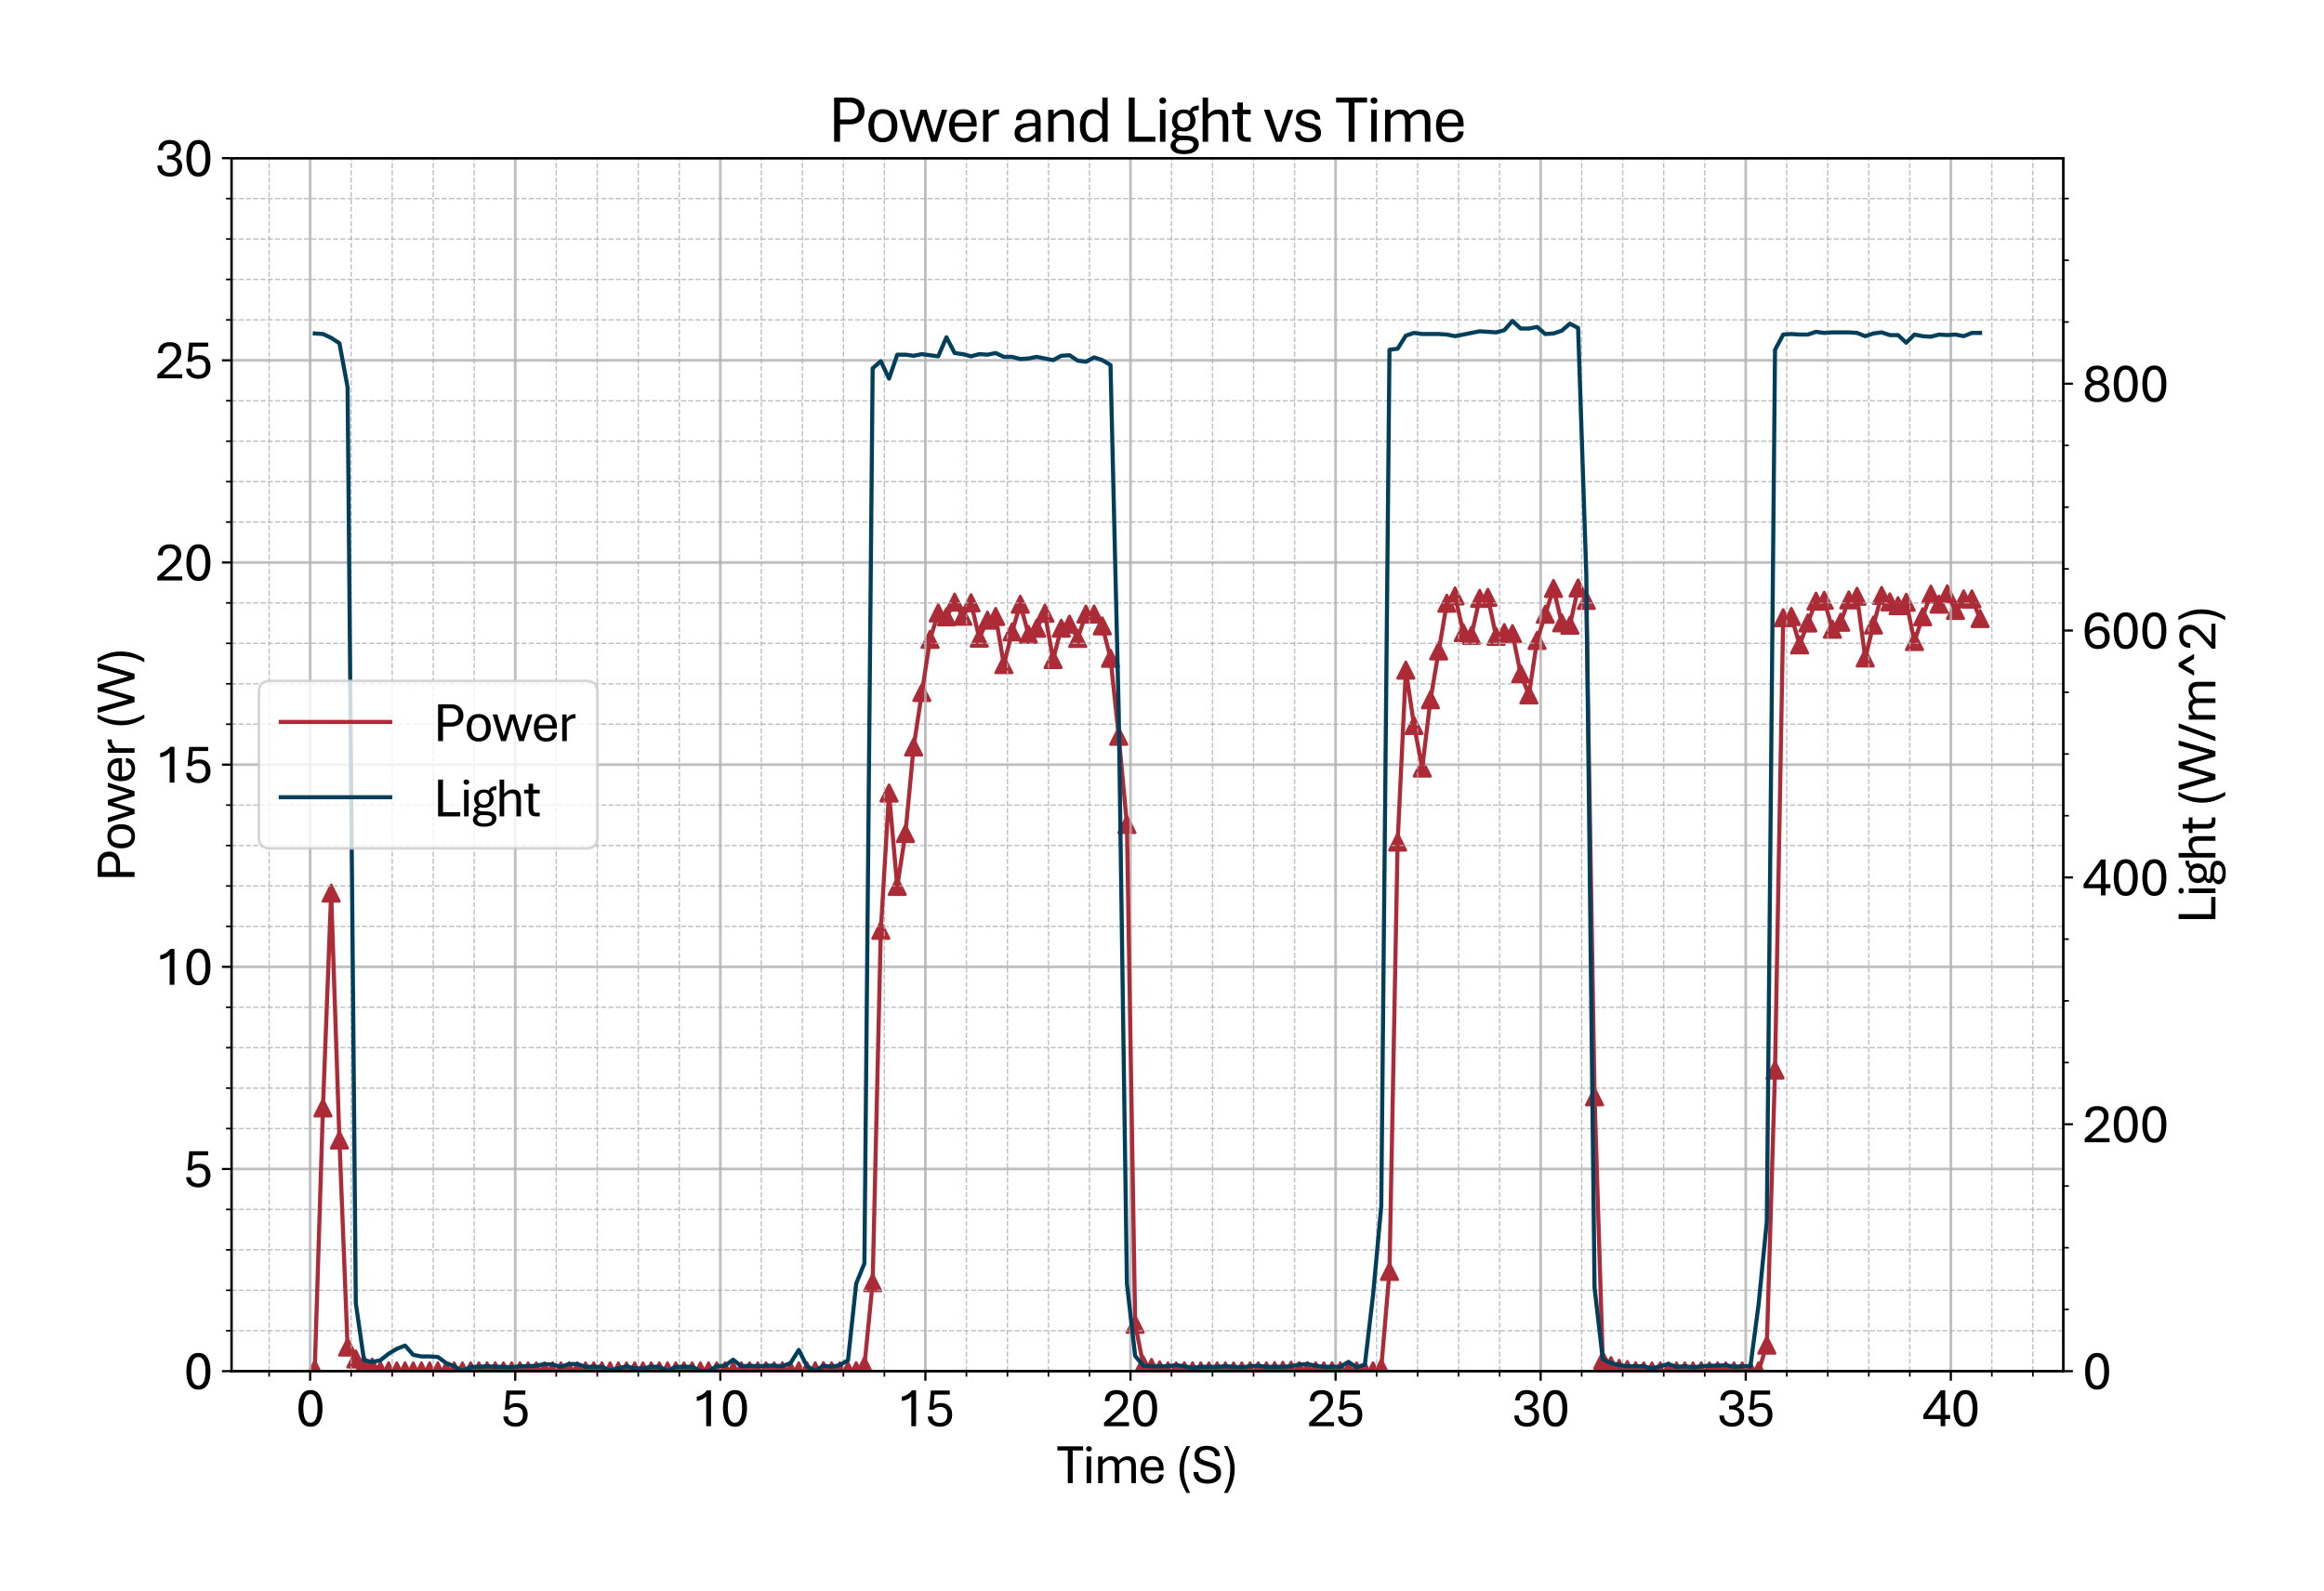<?xml version="1.0" encoding="utf-8" standalone="no"?>
<!DOCTYPE svg PUBLIC "-//W3C//DTD SVG 1.1//EN"
  "http://www.w3.org/Graphics/SVG/1.1/DTD/svg11.dtd">
<svg xmlns:xlink="http://www.w3.org/1999/xlink" width="849.509pt" height="581.831pt" viewBox="0 0 849.509 581.831" xmlns="http://www.w3.org/2000/svg" version="1.1">
 <defs>
  <style type="text/css">*{stroke-linejoin: round; stroke-linecap: butt}</style>
 </defs>
 <g id="figure_1">
  <g id="patch_1">
   <path d="M 0 581.831 
L 849.509 581.831 
L 849.509 0 
L 0 0 
z
" style="fill: #ffffff"/>
  </g>
  <g id="axes_1">
   <g id="patch_2">
    <path d="M 84.628 501.353 
L 754.228 501.353 
L 754.228 57.833 
L 84.628 57.833 
z
" style="fill: #ffffff"/>
   </g>
   <g id="PathCollection_1">
    <defs>
     <path id="ma822af43e0" d="M 0 -3 
L -3 3 
L 3 3 
z
" style="stroke: #ac2b37"/>
    </defs>
    <g clip-path="url(#pb393653d98)">
     <use xlink:href="#ma822af43e0" x="115.064" y="500.658" style="fill: #ac2b37; stroke: #ac2b37"/>
     <use xlink:href="#ma822af43e0" x="118.048" y="405.094" style="fill: #ac2b37; stroke: #ac2b37"/>
     <use xlink:href="#ma822af43e0" x="121.047" y="326.546" style="fill: #ac2b37; stroke: #ac2b37"/>
     <use xlink:href="#ma822af43e0" x="124.075" y="416.847" style="fill: #ac2b37; stroke: #ac2b37"/>
     <use xlink:href="#ma822af43e0" x="127.059" y="492.541" style="fill: #ac2b37; stroke: #ac2b37"/>
     <use xlink:href="#ma822af43e0" x="130.058" y="496.917" style="fill: #ac2b37; stroke: #ac2b37"/>
     <use xlink:href="#ma822af43e0" x="133.056" y="498.928" style="fill: #ac2b37; stroke: #ac2b37"/>
     <use xlink:href="#ma822af43e0" x="136.055" y="499.874" style="fill: #ac2b37; stroke: #ac2b37"/>
     <use xlink:href="#ma822af43e0" x="139.054" y="501.131" style="fill: #ac2b37; stroke: #ac2b37"/>
     <use xlink:href="#ma822af43e0" x="142.052" y="501.219" style="fill: #ac2b37; stroke: #ac2b37"/>
     <use xlink:href="#ma822af43e0" x="145.051" y="501.249" style="fill: #ac2b37; stroke: #ac2b37"/>
     <use xlink:href="#ma822af43e0" x="148.05" y="501.249" style="fill: #ac2b37; stroke: #ac2b37"/>
     <use xlink:href="#ma822af43e0" x="151.048" y="501.249" style="fill: #ac2b37; stroke: #ac2b37"/>
     <use xlink:href="#ma822af43e0" x="154.047" y="501.264" style="fill: #ac2b37; stroke: #ac2b37"/>
     <use xlink:href="#ma822af43e0" x="157.046" y="501.264" style="fill: #ac2b37; stroke: #ac2b37"/>
     <use xlink:href="#ma822af43e0" x="160.044" y="501.264" style="fill: #ac2b37; stroke: #ac2b37"/>
     <use xlink:href="#ma822af43e0" x="163.043" y="501.249" style="fill: #ac2b37; stroke: #ac2b37"/>
     <use xlink:href="#ma822af43e0" x="166.042" y="501.249" style="fill: #ac2b37; stroke: #ac2b37"/>
     <use xlink:href="#ma822af43e0" x="169.04" y="501.264" style="fill: #ac2b37; stroke: #ac2b37"/>
     <use xlink:href="#ma822af43e0" x="172.039" y="501.249" style="fill: #ac2b37; stroke: #ac2b37"/>
     <use xlink:href="#ma822af43e0" x="175.038" y="501.264" style="fill: #ac2b37; stroke: #ac2b37"/>
     <use xlink:href="#ma822af43e0" x="178.036" y="501.249" style="fill: #ac2b37; stroke: #ac2b37"/>
     <use xlink:href="#ma822af43e0" x="181.035" y="501.249" style="fill: #ac2b37; stroke: #ac2b37"/>
     <use xlink:href="#ma822af43e0" x="184.034" y="501.249" style="fill: #ac2b37; stroke: #ac2b37"/>
     <use xlink:href="#ma822af43e0" x="187.032" y="501.264" style="fill: #ac2b37; stroke: #ac2b37"/>
     <use xlink:href="#ma822af43e0" x="190.031" y="501.249" style="fill: #ac2b37; stroke: #ac2b37"/>
     <use xlink:href="#ma822af43e0" x="193.03" y="501.264" style="fill: #ac2b37; stroke: #ac2b37"/>
     <use xlink:href="#ma822af43e0" x="196.028" y="501.264" style="fill: #ac2b37; stroke: #ac2b37"/>
     <use xlink:href="#ma822af43e0" x="199.027" y="501.264" style="fill: #ac2b37; stroke: #ac2b37"/>
     <use xlink:href="#ma822af43e0" x="202.026" y="501.249" style="fill: #ac2b37; stroke: #ac2b37"/>
     <use xlink:href="#ma822af43e0" x="205.024" y="501.264" style="fill: #ac2b37; stroke: #ac2b37"/>
     <use xlink:href="#ma822af43e0" x="208.023" y="501.264" style="fill: #ac2b37; stroke: #ac2b37"/>
     <use xlink:href="#ma822af43e0" x="211.021" y="501.264" style="fill: #ac2b37; stroke: #ac2b37"/>
     <use xlink:href="#ma822af43e0" x="214.02" y="501.249" style="fill: #ac2b37; stroke: #ac2b37"/>
     <use xlink:href="#ma822af43e0" x="217.019" y="501.249" style="fill: #ac2b37; stroke: #ac2b37"/>
     <use xlink:href="#ma822af43e0" x="220.017" y="501.249" style="fill: #ac2b37; stroke: #ac2b37"/>
     <use xlink:href="#ma822af43e0" x="223.016" y="501.249" style="fill: #ac2b37; stroke: #ac2b37"/>
     <use xlink:href="#ma822af43e0" x="226.015" y="501.264" style="fill: #ac2b37; stroke: #ac2b37"/>
     <use xlink:href="#ma822af43e0" x="229.013" y="501.264" style="fill: #ac2b37; stroke: #ac2b37"/>
     <use xlink:href="#ma822af43e0" x="232.012" y="501.249" style="fill: #ac2b37; stroke: #ac2b37"/>
     <use xlink:href="#ma822af43e0" x="235.011" y="501.264" style="fill: #ac2b37; stroke: #ac2b37"/>
     <use xlink:href="#ma822af43e0" x="238.009" y="501.264" style="fill: #ac2b37; stroke: #ac2b37"/>
     <use xlink:href="#ma822af43e0" x="241.008" y="501.249" style="fill: #ac2b37; stroke: #ac2b37"/>
     <use xlink:href="#ma822af43e0" x="244.007" y="501.264" style="fill: #ac2b37; stroke: #ac2b37"/>
     <use xlink:href="#ma822af43e0" x="247.005" y="501.249" style="fill: #ac2b37; stroke: #ac2b37"/>
     <use xlink:href="#ma822af43e0" x="250.004" y="501.249" style="fill: #ac2b37; stroke: #ac2b37"/>
     <use xlink:href="#ma822af43e0" x="253.003" y="501.249" style="fill: #ac2b37; stroke: #ac2b37"/>
     <use xlink:href="#ma822af43e0" x="256.001" y="501.264" style="fill: #ac2b37; stroke: #ac2b37"/>
     <use xlink:href="#ma822af43e0" x="259" y="501.249" style="fill: #ac2b37; stroke: #ac2b37"/>
     <use xlink:href="#ma822af43e0" x="261.999" y="501.264" style="fill: #ac2b37; stroke: #ac2b37"/>
     <use xlink:href="#ma822af43e0" x="264.997" y="501.249" style="fill: #ac2b37; stroke: #ac2b37"/>
     <use xlink:href="#ma822af43e0" x="267.996" y="501.264" style="fill: #ac2b37; stroke: #ac2b37"/>
     <use xlink:href="#ma822af43e0" x="270.995" y="501.249" style="fill: #ac2b37; stroke: #ac2b37"/>
     <use xlink:href="#ma822af43e0" x="273.993" y="501.249" style="fill: #ac2b37; stroke: #ac2b37"/>
     <use xlink:href="#ma822af43e0" x="276.992" y="501.249" style="fill: #ac2b37; stroke: #ac2b37"/>
     <use xlink:href="#ma822af43e0" x="279.991" y="501.249" style="fill: #ac2b37; stroke: #ac2b37"/>
     <use xlink:href="#ma822af43e0" x="282.989" y="501.249" style="fill: #ac2b37; stroke: #ac2b37"/>
     <use xlink:href="#ma822af43e0" x="285.988" y="501.249" style="fill: #ac2b37; stroke: #ac2b37"/>
     <use xlink:href="#ma822af43e0" x="288.987" y="501.264" style="fill: #ac2b37; stroke: #ac2b37"/>
     <use xlink:href="#ma822af43e0" x="291.985" y="501.249" style="fill: #ac2b37; stroke: #ac2b37"/>
     <use xlink:href="#ma822af43e0" x="294.984" y="501.234" style="fill: #ac2b37; stroke: #ac2b37"/>
     <use xlink:href="#ma822af43e0" x="297.983" y="501.205" style="fill: #ac2b37; stroke: #ac2b37"/>
     <use xlink:href="#ma822af43e0" x="300.981" y="501.19" style="fill: #ac2b37; stroke: #ac2b37"/>
     <use xlink:href="#ma822af43e0" x="303.98" y="501.234" style="fill: #ac2b37; stroke: #ac2b37"/>
     <use xlink:href="#ma822af43e0" x="306.979" y="501.249" style="fill: #ac2b37; stroke: #ac2b37"/>
     <use xlink:href="#ma822af43e0" x="309.977" y="501.234" style="fill: #ac2b37; stroke: #ac2b37"/>
     <use xlink:href="#ma822af43e0" x="312.976" y="501.19" style="fill: #ac2b37; stroke: #ac2b37"/>
     <use xlink:href="#ma822af43e0" x="315.974" y="499.431" style="fill: #ac2b37; stroke: #ac2b37"/>
     <use xlink:href="#ma822af43e0" x="318.988" y="468.99" style="fill: #ac2b37; stroke: #ac2b37"/>
     <use xlink:href="#ma822af43e0" x="321.972" y="340.148" style="fill: #ac2b37; stroke: #ac2b37"/>
     <use xlink:href="#ma822af43e0" x="324.97" y="289.971" style="fill: #ac2b37; stroke: #ac2b37"/>
     <use xlink:href="#ma822af43e0" x="327.969" y="324.122" style="fill: #ac2b37; stroke: #ac2b37"/>
     <use xlink:href="#ma822af43e0" x="330.968" y="304.77" style="fill: #ac2b37; stroke: #ac2b37"/>
     <use xlink:href="#ma822af43e0" x="333.966" y="273.117" style="fill: #ac2b37; stroke: #ac2b37"/>
     <use xlink:href="#ma822af43e0" x="336.965" y="253.218" style="fill: #ac2b37; stroke: #ac2b37"/>
     <use xlink:href="#ma822af43e0" x="339.964" y="233.762" style="fill: #ac2b37; stroke: #ac2b37"/>
     <use xlink:href="#ma822af43e0" x="342.962" y="224.123" style="fill: #ac2b37; stroke: #ac2b37"/>
     <use xlink:href="#ma822af43e0" x="345.961" y="225.527" style="fill: #ac2b37; stroke: #ac2b37"/>
     <use xlink:href="#ma822af43e0" x="348.96" y="220.161" style="fill: #ac2b37; stroke: #ac2b37"/>
     <use xlink:href="#ma822af43e0" x="351.958" y="225.32" style="fill: #ac2b37; stroke: #ac2b37"/>
     <use xlink:href="#ma822af43e0" x="354.957" y="220.397" style="fill: #ac2b37; stroke: #ac2b37"/>
     <use xlink:href="#ma822af43e0" x="357.956" y="233.333" style="fill: #ac2b37; stroke: #ac2b37"/>
     <use xlink:href="#ma822af43e0" x="360.954" y="226.754" style="fill: #ac2b37; stroke: #ac2b37"/>
     <use xlink:href="#ma822af43e0" x="363.953" y="225.409" style="fill: #ac2b37; stroke: #ac2b37"/>
     <use xlink:href="#ma822af43e0" x="366.952" y="243.002" style="fill: #ac2b37; stroke: #ac2b37"/>
     <use xlink:href="#ma822af43e0" x="369.95" y="231.042" style="fill: #ac2b37; stroke: #ac2b37"/>
     <use xlink:href="#ma822af43e0" x="372.949" y="220.93" style="fill: #ac2b37; stroke: #ac2b37"/>
     <use xlink:href="#ma822af43e0" x="375.948" y="231.958" style="fill: #ac2b37; stroke: #ac2b37"/>
     <use xlink:href="#ma822af43e0" x="378.946" y="229.711" style="fill: #ac2b37; stroke: #ac2b37"/>
     <use xlink:href="#ma822af43e0" x="381.945" y="224.212" style="fill: #ac2b37; stroke: #ac2b37"/>
     <use xlink:href="#ma822af43e0" x="384.944" y="241.154" style="fill: #ac2b37; stroke: #ac2b37"/>
     <use xlink:href="#ma822af43e0" x="387.942" y="229.696" style="fill: #ac2b37; stroke: #ac2b37"/>
     <use xlink:href="#ma822af43e0" x="390.941" y="228.203" style="fill: #ac2b37; stroke: #ac2b37"/>
     <use xlink:href="#ma822af43e0" x="393.94" y="233.437" style="fill: #ac2b37; stroke: #ac2b37"/>
     <use xlink:href="#ma822af43e0" x="396.938" y="224.537" style="fill: #ac2b37; stroke: #ac2b37"/>
     <use xlink:href="#ma822af43e0" x="399.937" y="224.537" style="fill: #ac2b37; stroke: #ac2b37"/>
     <use xlink:href="#ma822af43e0" x="402.936" y="228.854" style="fill: #ac2b37; stroke: #ac2b37"/>
     <use xlink:href="#ma822af43e0" x="405.934" y="240.696" style="fill: #ac2b37; stroke: #ac2b37"/>
     <use xlink:href="#ma822af43e0" x="408.933" y="269.214" style="fill: #ac2b37; stroke: #ac2b37"/>
     <use xlink:href="#ma822af43e0" x="411.931" y="301.458" style="fill: #ac2b37; stroke: #ac2b37"/>
     <use xlink:href="#ma822af43e0" x="414.945" y="484.233" style="fill: #ac2b37; stroke: #ac2b37"/>
     <use xlink:href="#ma822af43e0" x="417.929" y="499.046" style="fill: #ac2b37; stroke: #ac2b37"/>
     <use xlink:href="#ma822af43e0" x="420.927" y="499.992" style="fill: #ac2b37; stroke: #ac2b37"/>
     <use xlink:href="#ma822af43e0" x="423.926" y="500.879" style="fill: #ac2b37; stroke: #ac2b37"/>
     <use xlink:href="#ma822af43e0" x="426.925" y="501.264" style="fill: #ac2b37; stroke: #ac2b37"/>
     <use xlink:href="#ma822af43e0" x="429.923" y="501.264" style="fill: #ac2b37; stroke: #ac2b37"/>
     <use xlink:href="#ma822af43e0" x="432.922" y="501.234" style="fill: #ac2b37; stroke: #ac2b37"/>
     <use xlink:href="#ma822af43e0" x="435.921" y="501.234" style="fill: #ac2b37; stroke: #ac2b37"/>
     <use xlink:href="#ma822af43e0" x="438.919" y="501.264" style="fill: #ac2b37; stroke: #ac2b37"/>
     <use xlink:href="#ma822af43e0" x="441.918" y="501.264" style="fill: #ac2b37; stroke: #ac2b37"/>
     <use xlink:href="#ma822af43e0" x="444.917" y="501.264" style="fill: #ac2b37; stroke: #ac2b37"/>
     <use xlink:href="#ma822af43e0" x="447.915" y="501.279" style="fill: #ac2b37; stroke: #ac2b37"/>
     <use xlink:href="#ma822af43e0" x="450.929" y="501.264" style="fill: #ac2b37; stroke: #ac2b37"/>
     <use xlink:href="#ma822af43e0" x="453.928" y="501.264" style="fill: #ac2b37; stroke: #ac2b37"/>
     <use xlink:href="#ma822af43e0" x="456.926" y="501.264" style="fill: #ac2b37; stroke: #ac2b37"/>
     <use xlink:href="#ma822af43e0" x="459.925" y="501.249" style="fill: #ac2b37; stroke: #ac2b37"/>
     <use xlink:href="#ma822af43e0" x="462.924" y="501.234" style="fill: #ac2b37; stroke: #ac2b37"/>
     <use xlink:href="#ma822af43e0" x="465.922" y="501.16" style="fill: #ac2b37; stroke: #ac2b37"/>
     <use xlink:href="#ma822af43e0" x="468.921" y="501.012" style="fill: #ac2b37; stroke: #ac2b37"/>
     <use xlink:href="#ma822af43e0" x="471.92" y="500.998" style="fill: #ac2b37; stroke: #ac2b37"/>
     <use xlink:href="#ma822af43e0" x="474.918" y="501.16" style="fill: #ac2b37; stroke: #ac2b37"/>
     <use xlink:href="#ma822af43e0" x="477.917" y="501.146" style="fill: #ac2b37; stroke: #ac2b37"/>
     <use xlink:href="#ma822af43e0" x="480.916" y="501.234" style="fill: #ac2b37; stroke: #ac2b37"/>
     <use xlink:href="#ma822af43e0" x="483.914" y="501.249" style="fill: #ac2b37; stroke: #ac2b37"/>
     <use xlink:href="#ma822af43e0" x="486.913" y="501.234" style="fill: #ac2b37; stroke: #ac2b37"/>
     <use xlink:href="#ma822af43e0" x="489.912" y="501.249" style="fill: #ac2b37; stroke: #ac2b37"/>
     <use xlink:href="#ma822af43e0" x="492.91" y="501.264" style="fill: #ac2b37; stroke: #ac2b37"/>
     <use xlink:href="#ma822af43e0" x="495.909" y="501.264" style="fill: #ac2b37; stroke: #ac2b37"/>
     <use xlink:href="#ma822af43e0" x="498.908" y="501.264" style="fill: #ac2b37; stroke: #ac2b37"/>
     <use xlink:href="#ma822af43e0" x="501.906" y="501.249" style="fill: #ac2b37; stroke: #ac2b37"/>
     <use xlink:href="#ma822af43e0" x="504.905" y="500.17" style="fill: #ac2b37; stroke: #ac2b37"/>
     <use xlink:href="#ma822af43e0" x="507.903" y="464.88" style="fill: #ac2b37; stroke: #ac2b37"/>
     <use xlink:href="#ma822af43e0" x="510.887" y="307.889" style="fill: #ac2b37; stroke: #ac2b37"/>
     <use xlink:href="#ma822af43e0" x="513.886" y="245.028" style="fill: #ac2b37; stroke: #ac2b37"/>
     <use xlink:href="#ma822af43e0" x="516.884" y="265.252" style="fill: #ac2b37; stroke: #ac2b37"/>
     <use xlink:href="#ma822af43e0" x="519.883" y="280.834" style="fill: #ac2b37; stroke: #ac2b37"/>
     <use xlink:href="#ma822af43e0" x="522.882" y="255.864" style="fill: #ac2b37; stroke: #ac2b37"/>
     <use xlink:href="#ma822af43e0" x="525.88" y="238.005" style="fill: #ac2b37; stroke: #ac2b37"/>
     <use xlink:href="#ma822af43e0" x="528.879" y="220.56" style="fill: #ac2b37; stroke: #ac2b37"/>
     <use xlink:href="#ma822af43e0" x="531.878" y="217.899" style="fill: #ac2b37; stroke: #ac2b37"/>
     <use xlink:href="#ma822af43e0" x="534.876" y="231.308" style="fill: #ac2b37; stroke: #ac2b37"/>
     <use xlink:href="#ma822af43e0" x="537.875" y="232.298" style="fill: #ac2b37; stroke: #ac2b37"/>
     <use xlink:href="#ma822af43e0" x="540.874" y="218.801" style="fill: #ac2b37; stroke: #ac2b37"/>
     <use xlink:href="#ma822af43e0" x="543.872" y="218.402" style="fill: #ac2b37; stroke: #ac2b37"/>
     <use xlink:href="#ma822af43e0" x="546.871" y="232.683" style="fill: #ac2b37; stroke: #ac2b37"/>
     <use xlink:href="#ma822af43e0" x="549.87" y="231.293" style="fill: #ac2b37; stroke: #ac2b37"/>
     <use xlink:href="#ma822af43e0" x="552.868" y="231.692" style="fill: #ac2b37; stroke: #ac2b37"/>
     <use xlink:href="#ma822af43e0" x="555.867" y="246.388" style="fill: #ac2b37; stroke: #ac2b37"/>
     <use xlink:href="#ma822af43e0" x="558.866" y="254.09" style="fill: #ac2b37; stroke: #ac2b37"/>
     <use xlink:href="#ma822af43e0" x="561.864" y="234.176" style="fill: #ac2b37; stroke: #ac2b37"/>
     <use xlink:href="#ma822af43e0" x="564.863" y="224.596" style="fill: #ac2b37; stroke: #ac2b37"/>
     <use xlink:href="#ma822af43e0" x="567.862" y="215.149" style="fill: #ac2b37; stroke: #ac2b37"/>
     <use xlink:href="#ma822af43e0" x="570.86" y="227.73" style="fill: #ac2b37; stroke: #ac2b37"/>
     <use xlink:href="#ma822af43e0" x="573.859" y="228.617" style="fill: #ac2b37; stroke: #ac2b37"/>
     <use xlink:href="#ma822af43e0" x="576.858" y="214.972" style="fill: #ac2b37; stroke: #ac2b37"/>
     <use xlink:href="#ma822af43e0" x="579.856" y="219.525" style="fill: #ac2b37; stroke: #ac2b37"/>
     <use xlink:href="#ma822af43e0" x="582.87" y="401.028" style="fill: #ac2b37; stroke: #ac2b37"/>
     <use xlink:href="#ma822af43e0" x="585.869" y="497.361" style="fill: #ac2b37; stroke: #ac2b37"/>
     <use xlink:href="#ma822af43e0" x="588.867" y="499.327" style="fill: #ac2b37; stroke: #ac2b37"/>
     <use xlink:href="#ma822af43e0" x="591.866" y="500.332" style="fill: #ac2b37; stroke: #ac2b37"/>
     <use xlink:href="#ma822af43e0" x="594.865" y="500.732" style="fill: #ac2b37; stroke: #ac2b37"/>
     <use xlink:href="#ma822af43e0" x="597.863" y="501.205" style="fill: #ac2b37; stroke: #ac2b37"/>
     <use xlink:href="#ma822af43e0" x="600.862" y="501.264" style="fill: #ac2b37; stroke: #ac2b37"/>
     <use xlink:href="#ma822af43e0" x="603.86" y="501.279" style="fill: #ac2b37; stroke: #ac2b37"/>
     <use xlink:href="#ma822af43e0" x="606.859" y="501.279" style="fill: #ac2b37; stroke: #ac2b37"/>
     <use xlink:href="#ma822af43e0" x="609.858" y="501.279" style="fill: #ac2b37; stroke: #ac2b37"/>
     <use xlink:href="#ma822af43e0" x="612.856" y="501.279" style="fill: #ac2b37; stroke: #ac2b37"/>
     <use xlink:href="#ma822af43e0" x="615.855" y="501.279" style="fill: #ac2b37; stroke: #ac2b37"/>
     <use xlink:href="#ma822af43e0" x="618.854" y="501.264" style="fill: #ac2b37; stroke: #ac2b37"/>
     <use xlink:href="#ma822af43e0" x="621.852" y="501.279" style="fill: #ac2b37; stroke: #ac2b37"/>
     <use xlink:href="#ma822af43e0" x="624.851" y="501.279" style="fill: #ac2b37; stroke: #ac2b37"/>
     <use xlink:href="#ma822af43e0" x="627.85" y="501.264" style="fill: #ac2b37; stroke: #ac2b37"/>
     <use xlink:href="#ma822af43e0" x="630.848" y="501.264" style="fill: #ac2b37; stroke: #ac2b37"/>
     <use xlink:href="#ma822af43e0" x="633.847" y="501.264" style="fill: #ac2b37; stroke: #ac2b37"/>
     <use xlink:href="#ma822af43e0" x="636.846" y="501.279" style="fill: #ac2b37; stroke: #ac2b37"/>
     <use xlink:href="#ma822af43e0" x="639.844" y="501.264" style="fill: #ac2b37; stroke: #ac2b37"/>
     <use xlink:href="#ma822af43e0" x="642.843" y="501.205" style="fill: #ac2b37; stroke: #ac2b37"/>
     <use xlink:href="#ma822af43e0" x="645.842" y="491.846" style="fill: #ac2b37; stroke: #ac2b37"/>
     <use xlink:href="#ma822af43e0" x="648.84" y="391.256" style="fill: #ac2b37; stroke: #ac2b37"/>
     <use xlink:href="#ma822af43e0" x="651.824" y="225.853" style="fill: #ac2b37; stroke: #ac2b37"/>
     <use xlink:href="#ma822af43e0" x="654.823" y="225.409" style="fill: #ac2b37; stroke: #ac2b37"/>
     <use xlink:href="#ma822af43e0" x="657.821" y="235.788" style="fill: #ac2b37; stroke: #ac2b37"/>
     <use xlink:href="#ma822af43e0" x="660.82" y="227.789" style="fill: #ac2b37; stroke: #ac2b37"/>
     <use xlink:href="#ma822af43e0" x="663.819" y="219.806" style="fill: #ac2b37; stroke: #ac2b37"/>
     <use xlink:href="#ma822af43e0" x="666.817" y="219.496" style="fill: #ac2b37; stroke: #ac2b37"/>
     <use xlink:href="#ma822af43e0" x="669.816" y="230.066" style="fill: #ac2b37; stroke: #ac2b37"/>
     <use xlink:href="#ma822af43e0" x="672.815" y="227.523" style="fill: #ac2b37; stroke: #ac2b37"/>
     <use xlink:href="#ma822af43e0" x="675.813" y="219.348" style="fill: #ac2b37; stroke: #ac2b37"/>
     <use xlink:href="#ma822af43e0" x="678.812" y="218.002" style="fill: #ac2b37; stroke: #ac2b37"/>
     <use xlink:href="#ma822af43e0" x="681.811" y="240.563" style="fill: #ac2b37; stroke: #ac2b37"/>
     <use xlink:href="#ma822af43e0" x="684.809" y="228.543" style="fill: #ac2b37; stroke: #ac2b37"/>
     <use xlink:href="#ma822af43e0" x="687.808" y="217.707" style="fill: #ac2b37; stroke: #ac2b37"/>
     <use xlink:href="#ma822af43e0" x="690.807" y="220.057" style="fill: #ac2b37; stroke: #ac2b37"/>
     <use xlink:href="#ma822af43e0" x="693.805" y="221.447" style="fill: #ac2b37; stroke: #ac2b37"/>
     <use xlink:href="#ma822af43e0" x="696.804" y="220.205" style="fill: #ac2b37; stroke: #ac2b37"/>
     <use xlink:href="#ma822af43e0" x="699.803" y="234.575" style="fill: #ac2b37; stroke: #ac2b37"/>
     <use xlink:href="#ma822af43e0" x="702.801" y="225.513" style="fill: #ac2b37; stroke: #ac2b37"/>
     <use xlink:href="#ma822af43e0" x="705.8" y="217.234" style="fill: #ac2b37; stroke: #ac2b37"/>
     <use xlink:href="#ma822af43e0" x="708.798" y="220.9" style="fill: #ac2b37; stroke: #ac2b37"/>
     <use xlink:href="#ma822af43e0" x="711.797" y="217.115" style="fill: #ac2b37; stroke: #ac2b37"/>
     <use xlink:href="#ma822af43e0" x="714.796" y="223.192" style="fill: #ac2b37; stroke: #ac2b37"/>
     <use xlink:href="#ma822af43e0" x="717.794" y="218.993" style="fill: #ac2b37; stroke: #ac2b37"/>
     <use xlink:href="#ma822af43e0" x="720.793" y="218.993" style="fill: #ac2b37; stroke: #ac2b37"/>
     <use xlink:href="#ma822af43e0" x="723.792" y="226.163" style="fill: #ac2b37; stroke: #ac2b37"/>
    </g>
   </g>
   <g id="matplotlib.axis_1">
    <g id="xtick_1">
     <g id="line2d_1">
      <path d="M 113.37 501.353 
L 113.37 57.833 
" clip-path="url(#pb393653d98)" style="fill: none; stroke: #b0b0b0; stroke-opacity: 0.8; stroke-linecap: square"/>
     </g>
     <g id="line2d_2">
      <defs>
       <path id="m57da5d010a" d="M 0 0 
L 0 3.5 
" style="stroke: #000000; stroke-width: 0.8"/>
      </defs>
      <g>
       <use xlink:href="#m57da5d010a" x="113.37" y="501.353" style="stroke: #000000; stroke-width: 0.8"/>
      </g>
     </g>
     <g id="text_1">
      <!-- 0 -->
      <g transform="translate(108.141 521.496) scale(0.2 -0.2)">
       <defs>
        <path id="AptosDisplay-30" d="M 1672 -56 
Q 1291 -56 1028 105 
Q 766 266 605 552 
Q 444 838 372 1216 
Q 300 1594 300 2031 
Q 300 2475 372 2856 
Q 444 3238 605 3525 
Q 766 3813 1028 3973 
Q 1291 4134 1672 4134 
Q 2053 4134 2317 3975 
Q 2581 3816 2742 3527 
Q 2903 3238 2975 2858 
Q 3047 2478 3047 2038 
Q 3047 1597 2975 1217 
Q 2903 838 2742 552 
Q 2581 266 2318 105 
Q 2056 -56 1672 -56 
z
M 1672 409 
Q 1916 409 2073 550 
Q 2231 691 2322 925 
Q 2413 1159 2448 1448 
Q 2484 1738 2484 2038 
Q 2484 2338 2448 2628 
Q 2413 2919 2322 3153 
Q 2231 3388 2073 3527 
Q 1916 3666 1669 3666 
Q 1428 3666 1268 3527 
Q 1109 3388 1020 3153 
Q 931 2919 893 2628 
Q 856 2338 856 2038 
Q 856 1741 893 1450 
Q 931 1159 1020 925 
Q 1109 691 1268 550 
Q 1428 409 1672 409 
z
" transform="scale(0.016)"/>
       </defs>
       <use xlink:href="#AptosDisplay-30"/>
      </g>
     </g>
    </g>
    <g id="xtick_2">
     <g id="line2d_3">
      <path d="M 188.337 501.353 
L 188.337 57.833 
" clip-path="url(#pb393653d98)" style="fill: none; stroke: #b0b0b0; stroke-opacity: 0.8; stroke-linecap: square"/>
     </g>
     <g id="line2d_4">
      <g>
       <use xlink:href="#m57da5d010a" x="188.337" y="501.353" style="stroke: #000000; stroke-width: 0.8"/>
      </g>
     </g>
     <g id="text_2">
      <!-- 5 -->
      <g transform="translate(183.107 521.496) scale(0.2 -0.2)">
       <defs>
        <path id="AptosDisplay-35" d="M 1669 -56 
Q 1278 -56 964 83 
Q 650 222 465 483 
Q 281 744 281 1113 
L 816 1113 
Q 816 778 1055 584 
Q 1294 391 1669 391 
Q 2069 391 2291 625 
Q 2513 859 2513 1319 
Q 2513 1772 2291 1989 
Q 2069 2206 1697 2206 
Q 1409 2206 1223 2123 
Q 1038 2041 916 1894 
L 444 1894 
L 622 4078 
L 2788 4078 
L 2788 3613 
L 1041 3613 
L 931 2322 
Q 1044 2453 1251 2550 
Q 1459 2647 1775 2647 
Q 2131 2647 2420 2506 
Q 2709 2366 2881 2072 
Q 3053 1778 3053 1319 
Q 3053 863 2875 558 
Q 2697 253 2384 98 
Q 2072 -56 1669 -56 
z
" transform="scale(0.016)"/>
       </defs>
       <use xlink:href="#AptosDisplay-35"/>
      </g>
     </g>
    </g>
    <g id="xtick_3">
     <g id="line2d_5">
      <path d="M 263.303 501.353 
L 263.303 57.833 
" clip-path="url(#pb393653d98)" style="fill: none; stroke: #b0b0b0; stroke-opacity: 0.8; stroke-linecap: square"/>
     </g>
     <g id="line2d_6">
      <g>
       <use xlink:href="#m57da5d010a" x="263.303" y="501.353" style="stroke: #000000; stroke-width: 0.8"/>
      </g>
     </g>
     <g id="text_3">
      <!-- 10 -->
      <g transform="translate(252.844 521.496) scale(0.2 -0.2)">
       <defs>
        <path id="AptosDisplay-31" d="M 1659 0 
L 1659 3425 
Q 1575 3309 1420 3201 
Q 1266 3094 1052 3009 
Q 838 2925 578 2888 
L 578 3381 
Q 834 3425 1057 3540 
Q 1281 3656 1453 3806 
Q 1625 3956 1719 4094 
L 2206 4094 
L 2206 0 
L 1659 0 
z
" transform="scale(0.016)"/>
       </defs>
       <use xlink:href="#AptosDisplay-31"/>
       <use xlink:href="#AptosDisplay-30" x="52.295"/>
      </g>
     </g>
    </g>
    <g id="xtick_4">
     <g id="line2d_7">
      <path d="M 338.269 501.353 
L 338.269 57.833 
" clip-path="url(#pb393653d98)" style="fill: none; stroke: #b0b0b0; stroke-opacity: 0.8; stroke-linecap: square"/>
     </g>
     <g id="line2d_8">
      <g>
       <use xlink:href="#m57da5d010a" x="338.269" y="501.353" style="stroke: #000000; stroke-width: 0.8"/>
      </g>
     </g>
     <g id="text_4">
      <!-- 15 -->
      <g transform="translate(327.81 521.496) scale(0.2 -0.2)">
       <use xlink:href="#AptosDisplay-31"/>
       <use xlink:href="#AptosDisplay-35" x="52.295"/>
      </g>
     </g>
    </g>
    <g id="xtick_5">
     <g id="line2d_9">
      <path d="M 413.236 501.353 
L 413.236 57.833 
" clip-path="url(#pb393653d98)" style="fill: none; stroke: #b0b0b0; stroke-opacity: 0.8; stroke-linecap: square"/>
     </g>
     <g id="line2d_10">
      <g>
       <use xlink:href="#m57da5d010a" x="413.236" y="501.353" style="stroke: #000000; stroke-width: 0.8"/>
      </g>
     </g>
     <g id="text_5">
      <!-- 20 -->
      <g transform="translate(402.777 521.496) scale(0.2 -0.2)">
       <defs>
        <path id="AptosDisplay-32" d="M 247 0 
L 247 413 
L 1725 1741 
Q 2100 2081 2269 2351 
Q 2438 2622 2438 2938 
Q 2438 3256 2263 3461 
Q 2088 3666 1691 3666 
Q 1247 3666 1055 3439 
Q 863 3213 863 2869 
L 341 2869 
Q 341 3250 491 3534 
Q 641 3819 941 3975 
Q 1241 4131 1691 4131 
Q 2103 4131 2390 3986 
Q 2678 3841 2828 3578 
Q 2978 3316 2978 2959 
Q 2978 2638 2853 2375 
Q 2728 2113 2517 1883 
Q 2306 1653 2044 1425 
L 959 463 
L 3097 463 
L 3097 0 
L 247 0 
z
" transform="scale(0.016)"/>
       </defs>
       <use xlink:href="#AptosDisplay-32"/>
       <use xlink:href="#AptosDisplay-30" x="52.295"/>
      </g>
     </g>
    </g>
    <g id="xtick_6">
     <g id="line2d_11">
      <path d="M 488.202 501.353 
L 488.202 57.833 
" clip-path="url(#pb393653d98)" style="fill: none; stroke: #b0b0b0; stroke-opacity: 0.8; stroke-linecap: square"/>
     </g>
     <g id="line2d_12">
      <g>
       <use xlink:href="#m57da5d010a" x="488.202" y="501.353" style="stroke: #000000; stroke-width: 0.8"/>
      </g>
     </g>
     <g id="text_6">
      <!-- 25 -->
      <g transform="translate(477.743 521.496) scale(0.2 -0.2)">
       <use xlink:href="#AptosDisplay-32"/>
       <use xlink:href="#AptosDisplay-35" x="52.295"/>
      </g>
     </g>
    </g>
    <g id="xtick_7">
     <g id="line2d_13">
      <path d="M 563.169 501.353 
L 563.169 57.833 
" clip-path="url(#pb393653d98)" style="fill: none; stroke: #b0b0b0; stroke-opacity: 0.8; stroke-linecap: square"/>
     </g>
     <g id="line2d_14">
      <g>
       <use xlink:href="#m57da5d010a" x="563.169" y="501.353" style="stroke: #000000; stroke-width: 0.8"/>
      </g>
     </g>
     <g id="text_7">
      <!-- 30 -->
      <g transform="translate(552.709 521.496) scale(0.2 -0.2)">
       <defs>
        <path id="AptosDisplay-33" d="M 1700 -56 
Q 1047 -56 655 275 
Q 263 606 263 1225 
L 781 1225 
Q 781 844 1023 617 
Q 1266 391 1697 391 
Q 2094 391 2322 581 
Q 2550 772 2550 1172 
Q 2550 1556 2297 1737 
Q 2044 1919 1609 1919 
L 1366 1919 
L 1366 2363 
L 1622 2363 
Q 2013 2363 2222 2555 
Q 2431 2747 2431 3066 
Q 2431 3372 2226 3526 
Q 2022 3681 1684 3681 
Q 1306 3681 1095 3481 
Q 884 3281 891 2956 
L 372 2956 
Q 372 3319 536 3583 
Q 700 3847 995 3990 
Q 1291 4134 1681 4134 
Q 2031 4134 2318 4017 
Q 2606 3900 2778 3670 
Q 2950 3441 2950 3097 
Q 2950 2738 2745 2498 
Q 2541 2259 2206 2166 
Q 2591 2097 2841 1836 
Q 3091 1575 3091 1150 
Q 3091 763 2916 494 
Q 2741 225 2428 84 
Q 2116 -56 1700 -56 
z
" transform="scale(0.016)"/>
       </defs>
       <use xlink:href="#AptosDisplay-33"/>
       <use xlink:href="#AptosDisplay-30" x="52.295"/>
      </g>
     </g>
    </g>
    <g id="xtick_8">
     <g id="line2d_15">
      <path d="M 638.135 501.353 
L 638.135 57.833 
" clip-path="url(#pb393653d98)" style="fill: none; stroke: #b0b0b0; stroke-opacity: 0.8; stroke-linecap: square"/>
     </g>
     <g id="line2d_16">
      <g>
       <use xlink:href="#m57da5d010a" x="638.135" y="501.353" style="stroke: #000000; stroke-width: 0.8"/>
      </g>
     </g>
     <g id="text_8">
      <!-- 35 -->
      <g transform="translate(627.676 521.496) scale(0.2 -0.2)">
       <use xlink:href="#AptosDisplay-33"/>
       <use xlink:href="#AptosDisplay-35" x="52.295"/>
      </g>
     </g>
    </g>
    <g id="xtick_9">
     <g id="line2d_17">
      <path d="M 713.102 501.353 
L 713.102 57.833 
" clip-path="url(#pb393653d98)" style="fill: none; stroke: #b0b0b0; stroke-opacity: 0.8; stroke-linecap: square"/>
     </g>
     <g id="line2d_18">
      <g>
       <use xlink:href="#m57da5d010a" x="713.102" y="501.353" style="stroke: #000000; stroke-width: 0.8"/>
      </g>
     </g>
     <g id="text_9">
      <!-- 40 -->
      <g transform="translate(702.642 521.496) scale(0.2 -0.2)">
       <defs>
        <path id="AptosDisplay-34" d="M 2106 0 
L 2106 825 
L 125 825 
L 125 1297 
L 2100 4103 
L 2631 4103 
L 2631 1284 
L 3191 1284 
L 3191 825 
L 2631 825 
L 2631 0 
L 2106 0 
z
M 638 1284 
L 2113 1284 
L 2113 3369 
L 638 1284 
z
" transform="scale(0.016)"/>
       </defs>
       <use xlink:href="#AptosDisplay-34"/>
       <use xlink:href="#AptosDisplay-30" x="52.295"/>
      </g>
     </g>
    </g>
    <g id="xtick_10">
     <g id="line2d_19">
      <path d="M 98.377 501.353 
L 98.377 57.833 
" clip-path="url(#pb393653d98)" style="fill: none; stroke-dasharray: 1.85,0.8; stroke-dashoffset: 0; stroke: #b0b0b0; stroke-opacity: 0.8; stroke-width: 0.5"/>
     </g>
     <g id="line2d_20">
      <defs>
       <path id="mf8eaa82480" d="M 0 0 
L 0 2 
" style="stroke: #000000; stroke-width: 0.6"/>
      </defs>
      <g>
       <use xlink:href="#mf8eaa82480" x="98.377" y="501.353" style="stroke: #000000; stroke-width: 0.6"/>
      </g>
     </g>
    </g>
    <g id="xtick_11">
     <g id="line2d_21">
      <path d="M 128.364 501.353 
L 128.364 57.833 
" clip-path="url(#pb393653d98)" style="fill: none; stroke-dasharray: 1.85,0.8; stroke-dashoffset: 0; stroke: #b0b0b0; stroke-opacity: 0.8; stroke-width: 0.5"/>
     </g>
     <g id="line2d_22">
      <g>
       <use xlink:href="#mf8eaa82480" x="128.364" y="501.353" style="stroke: #000000; stroke-width: 0.6"/>
      </g>
     </g>
    </g>
    <g id="xtick_12">
     <g id="line2d_23">
      <path d="M 143.357 501.353 
L 143.357 57.833 
" clip-path="url(#pb393653d98)" style="fill: none; stroke-dasharray: 1.85,0.8; stroke-dashoffset: 0; stroke: #b0b0b0; stroke-opacity: 0.8; stroke-width: 0.5"/>
     </g>
     <g id="line2d_24">
      <g>
       <use xlink:href="#mf8eaa82480" x="143.357" y="501.353" style="stroke: #000000; stroke-width: 0.6"/>
      </g>
     </g>
    </g>
    <g id="xtick_13">
     <g id="line2d_25">
      <path d="M 158.35 501.353 
L 158.35 57.833 
" clip-path="url(#pb393653d98)" style="fill: none; stroke-dasharray: 1.85,0.8; stroke-dashoffset: 0; stroke: #b0b0b0; stroke-opacity: 0.8; stroke-width: 0.5"/>
     </g>
     <g id="line2d_26">
      <g>
       <use xlink:href="#mf8eaa82480" x="158.35" y="501.353" style="stroke: #000000; stroke-width: 0.6"/>
      </g>
     </g>
    </g>
    <g id="xtick_14">
     <g id="line2d_27">
      <path d="M 173.343 501.353 
L 173.343 57.833 
" clip-path="url(#pb393653d98)" style="fill: none; stroke-dasharray: 1.85,0.8; stroke-dashoffset: 0; stroke: #b0b0b0; stroke-opacity: 0.8; stroke-width: 0.5"/>
     </g>
     <g id="line2d_28">
      <g>
       <use xlink:href="#mf8eaa82480" x="173.343" y="501.353" style="stroke: #000000; stroke-width: 0.6"/>
      </g>
     </g>
    </g>
    <g id="xtick_15">
     <g id="line2d_29">
      <path d="M 203.33 501.353 
L 203.33 57.833 
" clip-path="url(#pb393653d98)" style="fill: none; stroke-dasharray: 1.85,0.8; stroke-dashoffset: 0; stroke: #b0b0b0; stroke-opacity: 0.8; stroke-width: 0.5"/>
     </g>
     <g id="line2d_30">
      <g>
       <use xlink:href="#mf8eaa82480" x="203.33" y="501.353" style="stroke: #000000; stroke-width: 0.6"/>
      </g>
     </g>
    </g>
    <g id="xtick_16">
     <g id="line2d_31">
      <path d="M 218.323 501.353 
L 218.323 57.833 
" clip-path="url(#pb393653d98)" style="fill: none; stroke-dasharray: 1.85,0.8; stroke-dashoffset: 0; stroke: #b0b0b0; stroke-opacity: 0.8; stroke-width: 0.5"/>
     </g>
     <g id="line2d_32">
      <g>
       <use xlink:href="#mf8eaa82480" x="218.323" y="501.353" style="stroke: #000000; stroke-width: 0.6"/>
      </g>
     </g>
    </g>
    <g id="xtick_17">
     <g id="line2d_33">
      <path d="M 233.317 501.353 
L 233.317 57.833 
" clip-path="url(#pb393653d98)" style="fill: none; stroke-dasharray: 1.85,0.8; stroke-dashoffset: 0; stroke: #b0b0b0; stroke-opacity: 0.8; stroke-width: 0.5"/>
     </g>
     <g id="line2d_34">
      <g>
       <use xlink:href="#mf8eaa82480" x="233.317" y="501.353" style="stroke: #000000; stroke-width: 0.6"/>
      </g>
     </g>
    </g>
    <g id="xtick_18">
     <g id="line2d_35">
      <path d="M 248.31 501.353 
L 248.31 57.833 
" clip-path="url(#pb393653d98)" style="fill: none; stroke-dasharray: 1.85,0.8; stroke-dashoffset: 0; stroke: #b0b0b0; stroke-opacity: 0.8; stroke-width: 0.5"/>
     </g>
     <g id="line2d_36">
      <g>
       <use xlink:href="#mf8eaa82480" x="248.31" y="501.353" style="stroke: #000000; stroke-width: 0.6"/>
      </g>
     </g>
    </g>
    <g id="xtick_19">
     <g id="line2d_37">
      <path d="M 278.296 501.353 
L 278.296 57.833 
" clip-path="url(#pb393653d98)" style="fill: none; stroke-dasharray: 1.85,0.8; stroke-dashoffset: 0; stroke: #b0b0b0; stroke-opacity: 0.8; stroke-width: 0.5"/>
     </g>
     <g id="line2d_38">
      <g>
       <use xlink:href="#mf8eaa82480" x="278.296" y="501.353" style="stroke: #000000; stroke-width: 0.6"/>
      </g>
     </g>
    </g>
    <g id="xtick_20">
     <g id="line2d_39">
      <path d="M 293.29 501.353 
L 293.29 57.833 
" clip-path="url(#pb393653d98)" style="fill: none; stroke-dasharray: 1.85,0.8; stroke-dashoffset: 0; stroke: #b0b0b0; stroke-opacity: 0.8; stroke-width: 0.5"/>
     </g>
     <g id="line2d_40">
      <g>
       <use xlink:href="#mf8eaa82480" x="293.29" y="501.353" style="stroke: #000000; stroke-width: 0.6"/>
      </g>
     </g>
    </g>
    <g id="xtick_21">
     <g id="line2d_41">
      <path d="M 308.283 501.353 
L 308.283 57.833 
" clip-path="url(#pb393653d98)" style="fill: none; stroke-dasharray: 1.85,0.8; stroke-dashoffset: 0; stroke: #b0b0b0; stroke-opacity: 0.8; stroke-width: 0.5"/>
     </g>
     <g id="line2d_42">
      <g>
       <use xlink:href="#mf8eaa82480" x="308.283" y="501.353" style="stroke: #000000; stroke-width: 0.6"/>
      </g>
     </g>
    </g>
    <g id="xtick_22">
     <g id="line2d_43">
      <path d="M 323.276 501.353 
L 323.276 57.833 
" clip-path="url(#pb393653d98)" style="fill: none; stroke-dasharray: 1.85,0.8; stroke-dashoffset: 0; stroke: #b0b0b0; stroke-opacity: 0.8; stroke-width: 0.5"/>
     </g>
     <g id="line2d_44">
      <g>
       <use xlink:href="#mf8eaa82480" x="323.276" y="501.353" style="stroke: #000000; stroke-width: 0.6"/>
      </g>
     </g>
    </g>
    <g id="xtick_23">
     <g id="line2d_45">
      <path d="M 353.263 501.353 
L 353.263 57.833 
" clip-path="url(#pb393653d98)" style="fill: none; stroke-dasharray: 1.85,0.8; stroke-dashoffset: 0; stroke: #b0b0b0; stroke-opacity: 0.8; stroke-width: 0.5"/>
     </g>
     <g id="line2d_46">
      <g>
       <use xlink:href="#mf8eaa82480" x="353.263" y="501.353" style="stroke: #000000; stroke-width: 0.6"/>
      </g>
     </g>
    </g>
    <g id="xtick_24">
     <g id="line2d_47">
      <path d="M 368.256 501.353 
L 368.256 57.833 
" clip-path="url(#pb393653d98)" style="fill: none; stroke-dasharray: 1.85,0.8; stroke-dashoffset: 0; stroke: #b0b0b0; stroke-opacity: 0.8; stroke-width: 0.5"/>
     </g>
     <g id="line2d_48">
      <g>
       <use xlink:href="#mf8eaa82480" x="368.256" y="501.353" style="stroke: #000000; stroke-width: 0.6"/>
      </g>
     </g>
    </g>
    <g id="xtick_25">
     <g id="line2d_49">
      <path d="M 383.249 501.353 
L 383.249 57.833 
" clip-path="url(#pb393653d98)" style="fill: none; stroke-dasharray: 1.85,0.8; stroke-dashoffset: 0; stroke: #b0b0b0; stroke-opacity: 0.8; stroke-width: 0.5"/>
     </g>
     <g id="line2d_50">
      <g>
       <use xlink:href="#mf8eaa82480" x="383.249" y="501.353" style="stroke: #000000; stroke-width: 0.6"/>
      </g>
     </g>
    </g>
    <g id="xtick_26">
     <g id="line2d_51">
      <path d="M 398.243 501.353 
L 398.243 57.833 
" clip-path="url(#pb393653d98)" style="fill: none; stroke-dasharray: 1.85,0.8; stroke-dashoffset: 0; stroke: #b0b0b0; stroke-opacity: 0.8; stroke-width: 0.5"/>
     </g>
     <g id="line2d_52">
      <g>
       <use xlink:href="#mf8eaa82480" x="398.243" y="501.353" style="stroke: #000000; stroke-width: 0.6"/>
      </g>
     </g>
    </g>
    <g id="xtick_27">
     <g id="line2d_53">
      <path d="M 428.229 501.353 
L 428.229 57.833 
" clip-path="url(#pb393653d98)" style="fill: none; stroke-dasharray: 1.85,0.8; stroke-dashoffset: 0; stroke: #b0b0b0; stroke-opacity: 0.8; stroke-width: 0.5"/>
     </g>
     <g id="line2d_54">
      <g>
       <use xlink:href="#mf8eaa82480" x="428.229" y="501.353" style="stroke: #000000; stroke-width: 0.6"/>
      </g>
     </g>
    </g>
    <g id="xtick_28">
     <g id="line2d_55">
      <path d="M 443.222 501.353 
L 443.222 57.833 
" clip-path="url(#pb393653d98)" style="fill: none; stroke-dasharray: 1.85,0.8; stroke-dashoffset: 0; stroke: #b0b0b0; stroke-opacity: 0.8; stroke-width: 0.5"/>
     </g>
     <g id="line2d_56">
      <g>
       <use xlink:href="#mf8eaa82480" x="443.222" y="501.353" style="stroke: #000000; stroke-width: 0.6"/>
      </g>
     </g>
    </g>
    <g id="xtick_29">
     <g id="line2d_57">
      <path d="M 458.216 501.353 
L 458.216 57.833 
" clip-path="url(#pb393653d98)" style="fill: none; stroke-dasharray: 1.85,0.8; stroke-dashoffset: 0; stroke: #b0b0b0; stroke-opacity: 0.8; stroke-width: 0.5"/>
     </g>
     <g id="line2d_58">
      <g>
       <use xlink:href="#mf8eaa82480" x="458.216" y="501.353" style="stroke: #000000; stroke-width: 0.6"/>
      </g>
     </g>
    </g>
    <g id="xtick_30">
     <g id="line2d_59">
      <path d="M 473.209 501.353 
L 473.209 57.833 
" clip-path="url(#pb393653d98)" style="fill: none; stroke-dasharray: 1.85,0.8; stroke-dashoffset: 0; stroke: #b0b0b0; stroke-opacity: 0.8; stroke-width: 0.5"/>
     </g>
     <g id="line2d_60">
      <g>
       <use xlink:href="#mf8eaa82480" x="473.209" y="501.353" style="stroke: #000000; stroke-width: 0.6"/>
      </g>
     </g>
    </g>
    <g id="xtick_31">
     <g id="line2d_61">
      <path d="M 503.196 501.353 
L 503.196 57.833 
" clip-path="url(#pb393653d98)" style="fill: none; stroke-dasharray: 1.85,0.8; stroke-dashoffset: 0; stroke: #b0b0b0; stroke-opacity: 0.8; stroke-width: 0.5"/>
     </g>
     <g id="line2d_62">
      <g>
       <use xlink:href="#mf8eaa82480" x="503.196" y="501.353" style="stroke: #000000; stroke-width: 0.6"/>
      </g>
     </g>
    </g>
    <g id="xtick_32">
     <g id="line2d_63">
      <path d="M 518.189 501.353 
L 518.189 57.833 
" clip-path="url(#pb393653d98)" style="fill: none; stroke-dasharray: 1.85,0.8; stroke-dashoffset: 0; stroke: #b0b0b0; stroke-opacity: 0.8; stroke-width: 0.5"/>
     </g>
     <g id="line2d_64">
      <g>
       <use xlink:href="#mf8eaa82480" x="518.189" y="501.353" style="stroke: #000000; stroke-width: 0.6"/>
      </g>
     </g>
    </g>
    <g id="xtick_33">
     <g id="line2d_65">
      <path d="M 533.182 501.353 
L 533.182 57.833 
" clip-path="url(#pb393653d98)" style="fill: none; stroke-dasharray: 1.85,0.8; stroke-dashoffset: 0; stroke: #b0b0b0; stroke-opacity: 0.8; stroke-width: 0.5"/>
     </g>
     <g id="line2d_66">
      <g>
       <use xlink:href="#mf8eaa82480" x="533.182" y="501.353" style="stroke: #000000; stroke-width: 0.6"/>
      </g>
     </g>
    </g>
    <g id="xtick_34">
     <g id="line2d_67">
      <path d="M 548.175 501.353 
L 548.175 57.833 
" clip-path="url(#pb393653d98)" style="fill: none; stroke-dasharray: 1.85,0.8; stroke-dashoffset: 0; stroke: #b0b0b0; stroke-opacity: 0.8; stroke-width: 0.5"/>
     </g>
     <g id="line2d_68">
      <g>
       <use xlink:href="#mf8eaa82480" x="548.175" y="501.353" style="stroke: #000000; stroke-width: 0.6"/>
      </g>
     </g>
    </g>
    <g id="xtick_35">
     <g id="line2d_69">
      <path d="M 578.162 501.353 
L 578.162 57.833 
" clip-path="url(#pb393653d98)" style="fill: none; stroke-dasharray: 1.85,0.8; stroke-dashoffset: 0; stroke: #b0b0b0; stroke-opacity: 0.8; stroke-width: 0.5"/>
     </g>
     <g id="line2d_70">
      <g>
       <use xlink:href="#mf8eaa82480" x="578.162" y="501.353" style="stroke: #000000; stroke-width: 0.6"/>
      </g>
     </g>
    </g>
    <g id="xtick_36">
     <g id="line2d_71">
      <path d="M 593.155 501.353 
L 593.155 57.833 
" clip-path="url(#pb393653d98)" style="fill: none; stroke-dasharray: 1.85,0.8; stroke-dashoffset: 0; stroke: #b0b0b0; stroke-opacity: 0.8; stroke-width: 0.5"/>
     </g>
     <g id="line2d_72">
      <g>
       <use xlink:href="#mf8eaa82480" x="593.155" y="501.353" style="stroke: #000000; stroke-width: 0.6"/>
      </g>
     </g>
    </g>
    <g id="xtick_37">
     <g id="line2d_73">
      <path d="M 608.149 501.353 
L 608.149 57.833 
" clip-path="url(#pb393653d98)" style="fill: none; stroke-dasharray: 1.85,0.8; stroke-dashoffset: 0; stroke: #b0b0b0; stroke-opacity: 0.8; stroke-width: 0.5"/>
     </g>
     <g id="line2d_74">
      <g>
       <use xlink:href="#mf8eaa82480" x="608.149" y="501.353" style="stroke: #000000; stroke-width: 0.6"/>
      </g>
     </g>
    </g>
    <g id="xtick_38">
     <g id="line2d_75">
      <path d="M 623.142 501.353 
L 623.142 57.833 
" clip-path="url(#pb393653d98)" style="fill: none; stroke-dasharray: 1.85,0.8; stroke-dashoffset: 0; stroke: #b0b0b0; stroke-opacity: 0.8; stroke-width: 0.5"/>
     </g>
     <g id="line2d_76">
      <g>
       <use xlink:href="#mf8eaa82480" x="623.142" y="501.353" style="stroke: #000000; stroke-width: 0.6"/>
      </g>
     </g>
    </g>
    <g id="xtick_39">
     <g id="line2d_77">
      <path d="M 653.128 501.353 
L 653.128 57.833 
" clip-path="url(#pb393653d98)" style="fill: none; stroke-dasharray: 1.85,0.8; stroke-dashoffset: 0; stroke: #b0b0b0; stroke-opacity: 0.8; stroke-width: 0.5"/>
     </g>
     <g id="line2d_78">
      <g>
       <use xlink:href="#mf8eaa82480" x="653.128" y="501.353" style="stroke: #000000; stroke-width: 0.6"/>
      </g>
     </g>
    </g>
    <g id="xtick_40">
     <g id="line2d_79">
      <path d="M 668.122 501.353 
L 668.122 57.833 
" clip-path="url(#pb393653d98)" style="fill: none; stroke-dasharray: 1.85,0.8; stroke-dashoffset: 0; stroke: #b0b0b0; stroke-opacity: 0.8; stroke-width: 0.5"/>
     </g>
     <g id="line2d_80">
      <g>
       <use xlink:href="#mf8eaa82480" x="668.122" y="501.353" style="stroke: #000000; stroke-width: 0.6"/>
      </g>
     </g>
    </g>
    <g id="xtick_41">
     <g id="line2d_81">
      <path d="M 683.115 501.353 
L 683.115 57.833 
" clip-path="url(#pb393653d98)" style="fill: none; stroke-dasharray: 1.85,0.8; stroke-dashoffset: 0; stroke: #b0b0b0; stroke-opacity: 0.8; stroke-width: 0.5"/>
     </g>
     <g id="line2d_82">
      <g>
       <use xlink:href="#mf8eaa82480" x="683.115" y="501.353" style="stroke: #000000; stroke-width: 0.6"/>
      </g>
     </g>
    </g>
    <g id="xtick_42">
     <g id="line2d_83">
      <path d="M 698.108 501.353 
L 698.108 57.833 
" clip-path="url(#pb393653d98)" style="fill: none; stroke-dasharray: 1.85,0.8; stroke-dashoffset: 0; stroke: #b0b0b0; stroke-opacity: 0.8; stroke-width: 0.5"/>
     </g>
     <g id="line2d_84">
      <g>
       <use xlink:href="#mf8eaa82480" x="698.108" y="501.353" style="stroke: #000000; stroke-width: 0.6"/>
      </g>
     </g>
    </g>
    <g id="xtick_43">
     <g id="line2d_85">
      <path d="M 728.095 501.353 
L 728.095 57.833 
" clip-path="url(#pb393653d98)" style="fill: none; stroke-dasharray: 1.85,0.8; stroke-dashoffset: 0; stroke: #b0b0b0; stroke-opacity: 0.8; stroke-width: 0.5"/>
     </g>
     <g id="line2d_86">
      <g>
       <use xlink:href="#mf8eaa82480" x="728.095" y="501.353" style="stroke: #000000; stroke-width: 0.6"/>
      </g>
     </g>
    </g>
    <g id="xtick_44">
     <g id="line2d_87">
      <path d="M 743.088 501.353 
L 743.088 57.833 
" clip-path="url(#pb393653d98)" style="fill: none; stroke-dasharray: 1.85,0.8; stroke-dashoffset: 0; stroke: #b0b0b0; stroke-opacity: 0.8; stroke-width: 0.5"/>
     </g>
     <g id="line2d_88">
      <g>
       <use xlink:href="#mf8eaa82480" x="743.088" y="501.353" style="stroke: #000000; stroke-width: 0.6"/>
      </g>
     </g>
    </g>
    <g id="text_10">
     <!-- Time (S) -->
     <g transform="translate(386.337 542.306) scale(0.2 -0.2)">
      <defs>
       <path id="AptosDisplay-54" d="M 1244 0 
L 1244 3734 
L 50 3734 
L 50 4206 
L 2997 4206 
L 2997 3734 
L 1806 3734 
L 1806 0 
L 1244 0 
z
" transform="scale(0.016)"/>
       <path id="AptosDisplay-69" d="M 413 0 
L 413 3044 
L 934 3044 
L 934 0 
L 413 0 
z
M 675 3616 
Q 525 3616 437 3702 
Q 350 3788 350 3919 
Q 350 4050 437 4136 
Q 525 4222 675 4222 
Q 822 4222 912 4136 
Q 1003 4050 1003 3919 
Q 1003 3788 912 3702 
Q 822 3616 675 3616 
z
" transform="scale(0.016)"/>
       <path id="AptosDisplay-6d" d="M 413 0 
L 413 3044 
L 919 3044 
L 931 2575 
Q 1063 2756 1303 2914 
Q 1544 3072 1903 3072 
Q 2403 3072 2618 2778 
Q 2834 2484 2834 1963 
L 2834 0 
L 2316 0 
L 2316 1891 
Q 2316 2106 2275 2275 
Q 2234 2444 2120 2539 
Q 2006 2634 1788 2634 
Q 1488 2634 1277 2482 
Q 1066 2331 934 2156 
L 934 0 
L 413 0 
z
M 4206 0 
L 4206 1891 
Q 4206 2106 4164 2275 
Q 4122 2444 4009 2539 
Q 3897 2634 3681 2634 
Q 3381 2634 3165 2484 
Q 2950 2334 2822 2159 
L 2744 2544 
Q 2916 2741 3175 2906 
Q 3434 3072 3800 3072 
Q 4291 3072 4509 2778 
Q 4728 2484 4728 1963 
L 4728 0 
L 4206 0 
z
" transform="scale(0.016)"/>
       <path id="AptosDisplay-65" d="M 1663 -56 
Q 1188 -56 878 151 
Q 569 359 417 717 
Q 266 1075 266 1522 
Q 266 1988 412 2342 
Q 559 2697 857 2897 
Q 1156 3097 1606 3097 
Q 2209 3097 2550 2722 
Q 2891 2347 2891 1644 
Q 2891 1597 2889 1533 
Q 2888 1469 2881 1441 
L 791 1441 
Q 794 1144 881 895 
Q 969 647 1161 497 
Q 1353 347 1663 347 
Q 1997 347 2183 511 
Q 2369 675 2378 984 
L 2894 984 
Q 2884 663 2732 430 
Q 2581 197 2309 70 
Q 2038 -56 1663 -56 
z
M 794 1822 
L 2375 1822 
Q 2366 2247 2166 2472 
Q 1966 2697 1606 2697 
Q 1241 2697 1036 2473 
Q 831 2250 794 1822 
z
" transform="scale(0.016)"/>
       <path id="AptosDisplay-20" transform="scale(0.016)"/>
       <path id="AptosDisplay-28" d="M 1219 -1116 
Q 969 -678 787 -267 
Q 606 144 511 581 
Q 416 1019 416 1528 
Q 416 2028 509 2486 
Q 603 2944 783 3378 
Q 963 3813 1219 4231 
L 1647 4231 
Q 1278 3600 1101 2886 
Q 925 2172 925 1428 
Q 925 766 1125 103 
Q 1325 -559 1647 -1116 
L 1219 -1116 
z
" transform="scale(0.016)"/>
       <path id="AptosDisplay-53" d="M 1778 -56 
Q 1328 -56 962 81 
Q 597 219 384 512 
Q 172 806 172 1275 
L 734 1275 
Q 738 941 883 750 
Q 1028 559 1267 481 
Q 1506 403 1794 403 
Q 2063 403 2283 483 
Q 2503 563 2634 723 
Q 2766 884 2766 1134 
Q 2766 1356 2662 1497 
Q 2559 1638 2321 1742 
Q 2084 1847 1678 1950 
Q 1203 2075 897 2223 
Q 591 2372 442 2594 
Q 294 2816 294 3156 
Q 294 3516 462 3761 
Q 631 4006 945 4134 
Q 1259 4263 1697 4263 
Q 2103 4263 2440 4131 
Q 2778 4000 2979 3737 
Q 3181 3475 3181 3084 
L 2616 3084 
Q 2622 3441 2356 3623 
Q 2091 3806 1700 3806 
Q 1300 3806 1073 3645 
Q 847 3484 847 3175 
Q 847 2991 944 2867 
Q 1041 2744 1280 2644 
Q 1519 2544 1941 2434 
Q 2428 2303 2731 2153 
Q 3034 2003 3178 1768 
Q 3322 1534 3322 1153 
Q 3322 747 3117 480 
Q 2913 213 2564 78 
Q 2216 -56 1778 -56 
z
" transform="scale(0.016)"/>
       <path id="AptosDisplay-29" d="M 234 -1116 
Q 609 -481 786 233 
Q 963 947 963 1694 
Q 963 2356 759 3015 
Q 556 3675 234 4231 
L 663 4231 
Q 919 3800 1098 3389 
Q 1278 2978 1373 2540 
Q 1469 2103 1469 1594 
Q 1469 1094 1375 634 
Q 1281 175 1100 -259 
Q 919 -694 663 -1116 
L 234 -1116 
z
" transform="scale(0.016)"/>
      </defs>
      <use xlink:href="#AptosDisplay-54"/>
      <use xlink:href="#AptosDisplay-69" x="47.705"/>
      <use xlink:href="#AptosDisplay-6d" x="68.75"/>
      <use xlink:href="#AptosDisplay-65" x="148.73"/>
      <use xlink:href="#AptosDisplay-20" x="198.145"/>
      <use xlink:href="#AptosDisplay-28" x="217.432"/>
      <use xlink:href="#AptosDisplay-53" x="246.875"/>
      <use xlink:href="#AptosDisplay-29" x="301.465"/>
     </g>
    </g>
   </g>
   <g id="matplotlib.axis_2">
    <g id="ytick_1">
     <g id="line2d_89">
      <path d="M 84.628 501.353 
L 754.228 501.353 
" clip-path="url(#pb393653d98)" style="fill: none; stroke: #b0b0b0; stroke-opacity: 0.8; stroke-linecap: square"/>
     </g>
     <g id="line2d_90">
      <defs>
       <path id="m4b5f9ba9d9" d="M 0 0 
L -3.5 0 
" style="stroke: #000000; stroke-width: 0.8"/>
      </defs>
      <g>
       <use xlink:href="#m4b5f9ba9d9" x="84.628" y="501.353" style="stroke: #000000; stroke-width: 0.8"/>
      </g>
     </g>
     <g id="text_11">
      <!-- 0 -->
      <g transform="translate(67.169 507.924) scale(0.2 -0.2)">
       <use xlink:href="#AptosDisplay-30"/>
      </g>
     </g>
    </g>
    <g id="ytick_2">
     <g id="line2d_91">
      <path d="M 84.628 427.433 
L 754.228 427.433 
" clip-path="url(#pb393653d98)" style="fill: none; stroke: #b0b0b0; stroke-opacity: 0.8; stroke-linecap: square"/>
     </g>
     <g id="line2d_92">
      <g>
       <use xlink:href="#m4b5f9ba9d9" x="84.628" y="427.433" style="stroke: #000000; stroke-width: 0.8"/>
      </g>
     </g>
     <g id="text_12">
      <!-- 5 -->
      <g transform="translate(67.169 434.004) scale(0.2 -0.2)">
       <use xlink:href="#AptosDisplay-35"/>
      </g>
     </g>
    </g>
    <g id="ytick_3">
     <g id="line2d_93">
      <path d="M 84.628 353.512 
L 754.228 353.512 
" clip-path="url(#pb393653d98)" style="fill: none; stroke: #b0b0b0; stroke-opacity: 0.8; stroke-linecap: square"/>
     </g>
     <g id="line2d_94">
      <g>
       <use xlink:href="#m4b5f9ba9d9" x="84.628" y="353.512" style="stroke: #000000; stroke-width: 0.8"/>
      </g>
     </g>
     <g id="text_13">
      <!-- 10 -->
      <g transform="translate(56.709 360.084) scale(0.2 -0.2)">
       <use xlink:href="#AptosDisplay-31"/>
       <use xlink:href="#AptosDisplay-30" x="52.295"/>
      </g>
     </g>
    </g>
    <g id="ytick_4">
     <g id="line2d_95">
      <path d="M 84.628 279.592 
L 754.228 279.592 
" clip-path="url(#pb393653d98)" style="fill: none; stroke: #b0b0b0; stroke-opacity: 0.8; stroke-linecap: square"/>
     </g>
     <g id="line2d_96">
      <g>
       <use xlink:href="#m4b5f9ba9d9" x="84.628" y="279.592" style="stroke: #000000; stroke-width: 0.8"/>
      </g>
     </g>
     <g id="text_14">
      <!-- 15 -->
      <g transform="translate(56.709 286.164) scale(0.2 -0.2)">
       <use xlink:href="#AptosDisplay-31"/>
       <use xlink:href="#AptosDisplay-35" x="52.295"/>
      </g>
     </g>
    </g>
    <g id="ytick_5">
     <g id="line2d_97">
      <path d="M 84.628 205.673 
L 754.228 205.673 
" clip-path="url(#pb393653d98)" style="fill: none; stroke: #b0b0b0; stroke-opacity: 0.8; stroke-linecap: square"/>
     </g>
     <g id="line2d_98">
      <g>
       <use xlink:href="#m4b5f9ba9d9" x="84.628" y="205.673" style="stroke: #000000; stroke-width: 0.8"/>
      </g>
     </g>
     <g id="text_15">
      <!-- 20 -->
      <g transform="translate(56.709 212.244) scale(0.2 -0.2)">
       <use xlink:href="#AptosDisplay-32"/>
       <use xlink:href="#AptosDisplay-30" x="52.295"/>
      </g>
     </g>
    </g>
    <g id="ytick_6">
     <g id="line2d_99">
      <path d="M 84.628 131.752 
L 754.228 131.752 
" clip-path="url(#pb393653d98)" style="fill: none; stroke: #b0b0b0; stroke-opacity: 0.8; stroke-linecap: square"/>
     </g>
     <g id="line2d_100">
      <g>
       <use xlink:href="#m4b5f9ba9d9" x="84.628" y="131.752" style="stroke: #000000; stroke-width: 0.8"/>
      </g>
     </g>
     <g id="text_16">
      <!-- 25 -->
      <g transform="translate(56.709 138.324) scale(0.2 -0.2)">
       <use xlink:href="#AptosDisplay-32"/>
       <use xlink:href="#AptosDisplay-35" x="52.295"/>
      </g>
     </g>
    </g>
    <g id="ytick_7">
     <g id="line2d_101">
      <path d="M 84.628 57.833 
L 754.228 57.833 
" clip-path="url(#pb393653d98)" style="fill: none; stroke: #b0b0b0; stroke-opacity: 0.8; stroke-linecap: square"/>
     </g>
     <g id="line2d_102">
      <g>
       <use xlink:href="#m4b5f9ba9d9" x="84.628" y="57.833" style="stroke: #000000; stroke-width: 0.8"/>
      </g>
     </g>
     <g id="text_17">
      <!-- 30 -->
      <g transform="translate(56.709 64.404) scale(0.2 -0.2)">
       <use xlink:href="#AptosDisplay-33"/>
       <use xlink:href="#AptosDisplay-30" x="52.295"/>
      </g>
     </g>
    </g>
    <g id="ytick_8">
     <g id="line2d_103">
      <path d="M 84.628 486.568 
L 754.228 486.568 
" clip-path="url(#pb393653d98)" style="fill: none; stroke-dasharray: 1.85,0.8; stroke-dashoffset: 0; stroke: #b0b0b0; stroke-opacity: 0.8; stroke-width: 0.5"/>
     </g>
     <g id="line2d_104">
      <defs>
       <path id="m84baace955" d="M 0 0 
L -2 0 
" style="stroke: #000000; stroke-width: 0.6"/>
      </defs>
      <g>
       <use xlink:href="#m84baace955" x="84.628" y="486.568" style="stroke: #000000; stroke-width: 0.6"/>
      </g>
     </g>
    </g>
    <g id="ytick_9">
     <g id="line2d_105">
      <path d="M 84.628 471.784 
L 754.228 471.784 
" clip-path="url(#pb393653d98)" style="fill: none; stroke-dasharray: 1.85,0.8; stroke-dashoffset: 0; stroke: #b0b0b0; stroke-opacity: 0.8; stroke-width: 0.5"/>
     </g>
     <g id="line2d_106">
      <g>
       <use xlink:href="#m84baace955" x="84.628" y="471.784" style="stroke: #000000; stroke-width: 0.6"/>
      </g>
     </g>
    </g>
    <g id="ytick_10">
     <g id="line2d_107">
      <path d="M 84.628 457 
L 754.228 457 
" clip-path="url(#pb393653d98)" style="fill: none; stroke-dasharray: 1.85,0.8; stroke-dashoffset: 0; stroke: #b0b0b0; stroke-opacity: 0.8; stroke-width: 0.5"/>
     </g>
     <g id="line2d_108">
      <g>
       <use xlink:href="#m84baace955" x="84.628" y="457" style="stroke: #000000; stroke-width: 0.6"/>
      </g>
     </g>
    </g>
    <g id="ytick_11">
     <g id="line2d_109">
      <path d="M 84.628 442.216 
L 754.228 442.216 
" clip-path="url(#pb393653d98)" style="fill: none; stroke-dasharray: 1.85,0.8; stroke-dashoffset: 0; stroke: #b0b0b0; stroke-opacity: 0.8; stroke-width: 0.5"/>
     </g>
     <g id="line2d_110">
      <g>
       <use xlink:href="#m84baace955" x="84.628" y="442.216" style="stroke: #000000; stroke-width: 0.6"/>
      </g>
     </g>
    </g>
    <g id="ytick_12">
     <g id="line2d_111">
      <path d="M 84.628 412.649 
L 754.228 412.649 
" clip-path="url(#pb393653d98)" style="fill: none; stroke-dasharray: 1.85,0.8; stroke-dashoffset: 0; stroke: #b0b0b0; stroke-opacity: 0.8; stroke-width: 0.5"/>
     </g>
     <g id="line2d_112">
      <g>
       <use xlink:href="#m84baace955" x="84.628" y="412.649" style="stroke: #000000; stroke-width: 0.6"/>
      </g>
     </g>
    </g>
    <g id="ytick_13">
     <g id="line2d_113">
      <path d="M 84.628 397.865 
L 754.228 397.865 
" clip-path="url(#pb393653d98)" style="fill: none; stroke-dasharray: 1.85,0.8; stroke-dashoffset: 0; stroke: #b0b0b0; stroke-opacity: 0.8; stroke-width: 0.5"/>
     </g>
     <g id="line2d_114">
      <g>
       <use xlink:href="#m84baace955" x="84.628" y="397.865" style="stroke: #000000; stroke-width: 0.6"/>
      </g>
     </g>
    </g>
    <g id="ytick_14">
     <g id="line2d_115">
      <path d="M 84.628 383.08 
L 754.228 383.08 
" clip-path="url(#pb393653d98)" style="fill: none; stroke-dasharray: 1.85,0.8; stroke-dashoffset: 0; stroke: #b0b0b0; stroke-opacity: 0.8; stroke-width: 0.5"/>
     </g>
     <g id="line2d_116">
      <g>
       <use xlink:href="#m84baace955" x="84.628" y="383.08" style="stroke: #000000; stroke-width: 0.6"/>
      </g>
     </g>
    </g>
    <g id="ytick_15">
     <g id="line2d_117">
      <path d="M 84.628 368.296 
L 754.228 368.296 
" clip-path="url(#pb393653d98)" style="fill: none; stroke-dasharray: 1.85,0.8; stroke-dashoffset: 0; stroke: #b0b0b0; stroke-opacity: 0.8; stroke-width: 0.5"/>
     </g>
     <g id="line2d_118">
      <g>
       <use xlink:href="#m84baace955" x="84.628" y="368.296" style="stroke: #000000; stroke-width: 0.6"/>
      </g>
     </g>
    </g>
    <g id="ytick_16">
     <g id="line2d_119">
      <path d="M 84.628 338.728 
L 754.228 338.728 
" clip-path="url(#pb393653d98)" style="fill: none; stroke-dasharray: 1.85,0.8; stroke-dashoffset: 0; stroke: #b0b0b0; stroke-opacity: 0.8; stroke-width: 0.5"/>
     </g>
     <g id="line2d_120">
      <g>
       <use xlink:href="#m84baace955" x="84.628" y="338.728" style="stroke: #000000; stroke-width: 0.6"/>
      </g>
     </g>
    </g>
    <g id="ytick_17">
     <g id="line2d_121">
      <path d="M 84.628 323.945 
L 754.228 323.945 
" clip-path="url(#pb393653d98)" style="fill: none; stroke-dasharray: 1.85,0.8; stroke-dashoffset: 0; stroke: #b0b0b0; stroke-opacity: 0.8; stroke-width: 0.5"/>
     </g>
     <g id="line2d_122">
      <g>
       <use xlink:href="#m84baace955" x="84.628" y="323.945" style="stroke: #000000; stroke-width: 0.6"/>
      </g>
     </g>
    </g>
    <g id="ytick_18">
     <g id="line2d_123">
      <path d="M 84.628 309.161 
L 754.228 309.161 
" clip-path="url(#pb393653d98)" style="fill: none; stroke-dasharray: 1.85,0.8; stroke-dashoffset: 0; stroke: #b0b0b0; stroke-opacity: 0.8; stroke-width: 0.5"/>
     </g>
     <g id="line2d_124">
      <g>
       <use xlink:href="#m84baace955" x="84.628" y="309.161" style="stroke: #000000; stroke-width: 0.6"/>
      </g>
     </g>
    </g>
    <g id="ytick_19">
     <g id="line2d_125">
      <path d="M 84.628 294.377 
L 754.228 294.377 
" clip-path="url(#pb393653d98)" style="fill: none; stroke-dasharray: 1.85,0.8; stroke-dashoffset: 0; stroke: #b0b0b0; stroke-opacity: 0.8; stroke-width: 0.5"/>
     </g>
     <g id="line2d_126">
      <g>
       <use xlink:href="#m84baace955" x="84.628" y="294.377" style="stroke: #000000; stroke-width: 0.6"/>
      </g>
     </g>
    </g>
    <g id="ytick_20">
     <g id="line2d_127">
      <path d="M 84.628 264.808 
L 754.228 264.808 
" clip-path="url(#pb393653d98)" style="fill: none; stroke-dasharray: 1.85,0.8; stroke-dashoffset: 0; stroke: #b0b0b0; stroke-opacity: 0.8; stroke-width: 0.5"/>
     </g>
     <g id="line2d_128">
      <g>
       <use xlink:href="#m84baace955" x="84.628" y="264.808" style="stroke: #000000; stroke-width: 0.6"/>
      </g>
     </g>
    </g>
    <g id="ytick_21">
     <g id="line2d_129">
      <path d="M 84.628 250.024 
L 754.228 250.024 
" clip-path="url(#pb393653d98)" style="fill: none; stroke-dasharray: 1.85,0.8; stroke-dashoffset: 0; stroke: #b0b0b0; stroke-opacity: 0.8; stroke-width: 0.5"/>
     </g>
     <g id="line2d_130">
      <g>
       <use xlink:href="#m84baace955" x="84.628" y="250.024" style="stroke: #000000; stroke-width: 0.6"/>
      </g>
     </g>
    </g>
    <g id="ytick_22">
     <g id="line2d_131">
      <path d="M 84.628 235.24 
L 754.228 235.24 
" clip-path="url(#pb393653d98)" style="fill: none; stroke-dasharray: 1.85,0.8; stroke-dashoffset: 0; stroke: #b0b0b0; stroke-opacity: 0.8; stroke-width: 0.5"/>
     </g>
     <g id="line2d_132">
      <g>
       <use xlink:href="#m84baace955" x="84.628" y="235.24" style="stroke: #000000; stroke-width: 0.6"/>
      </g>
     </g>
    </g>
    <g id="ytick_23">
     <g id="line2d_133">
      <path d="M 84.628 220.457 
L 754.228 220.457 
" clip-path="url(#pb393653d98)" style="fill: none; stroke-dasharray: 1.85,0.8; stroke-dashoffset: 0; stroke: #b0b0b0; stroke-opacity: 0.8; stroke-width: 0.5"/>
     </g>
     <g id="line2d_134">
      <g>
       <use xlink:href="#m84baace955" x="84.628" y="220.457" style="stroke: #000000; stroke-width: 0.6"/>
      </g>
     </g>
    </g>
    <g id="ytick_24">
     <g id="line2d_135">
      <path d="M 84.628 190.888 
L 754.228 190.888 
" clip-path="url(#pb393653d98)" style="fill: none; stroke-dasharray: 1.85,0.8; stroke-dashoffset: 0; stroke: #b0b0b0; stroke-opacity: 0.8; stroke-width: 0.5"/>
     </g>
     <g id="line2d_136">
      <g>
       <use xlink:href="#m84baace955" x="84.628" y="190.888" style="stroke: #000000; stroke-width: 0.6"/>
      </g>
     </g>
    </g>
    <g id="ytick_25">
     <g id="line2d_137">
      <path d="M 84.628 176.105 
L 754.228 176.105 
" clip-path="url(#pb393653d98)" style="fill: none; stroke-dasharray: 1.85,0.8; stroke-dashoffset: 0; stroke: #b0b0b0; stroke-opacity: 0.8; stroke-width: 0.5"/>
     </g>
     <g id="line2d_138">
      <g>
       <use xlink:href="#m84baace955" x="84.628" y="176.105" style="stroke: #000000; stroke-width: 0.6"/>
      </g>
     </g>
    </g>
    <g id="ytick_26">
     <g id="line2d_139">
      <path d="M 84.628 161.321 
L 754.228 161.321 
" clip-path="url(#pb393653d98)" style="fill: none; stroke-dasharray: 1.85,0.8; stroke-dashoffset: 0; stroke: #b0b0b0; stroke-opacity: 0.8; stroke-width: 0.5"/>
     </g>
     <g id="line2d_140">
      <g>
       <use xlink:href="#m84baace955" x="84.628" y="161.321" style="stroke: #000000; stroke-width: 0.6"/>
      </g>
     </g>
    </g>
    <g id="ytick_27">
     <g id="line2d_141">
      <path d="M 84.628 146.536 
L 754.228 146.536 
" clip-path="url(#pb393653d98)" style="fill: none; stroke-dasharray: 1.85,0.8; stroke-dashoffset: 0; stroke: #b0b0b0; stroke-opacity: 0.8; stroke-width: 0.5"/>
     </g>
     <g id="line2d_142">
      <g>
       <use xlink:href="#m84baace955" x="84.628" y="146.536" style="stroke: #000000; stroke-width: 0.6"/>
      </g>
     </g>
    </g>
    <g id="ytick_28">
     <g id="line2d_143">
      <path d="M 84.628 116.969 
L 754.228 116.969 
" clip-path="url(#pb393653d98)" style="fill: none; stroke-dasharray: 1.85,0.8; stroke-dashoffset: 0; stroke: #b0b0b0; stroke-opacity: 0.8; stroke-width: 0.5"/>
     </g>
     <g id="line2d_144">
      <g>
       <use xlink:href="#m84baace955" x="84.628" y="116.969" style="stroke: #000000; stroke-width: 0.6"/>
      </g>
     </g>
    </g>
    <g id="ytick_29">
     <g id="line2d_145">
      <path d="M 84.628 102.184 
L 754.228 102.184 
" clip-path="url(#pb393653d98)" style="fill: none; stroke-dasharray: 1.85,0.8; stroke-dashoffset: 0; stroke: #b0b0b0; stroke-opacity: 0.8; stroke-width: 0.5"/>
     </g>
     <g id="line2d_146">
      <g>
       <use xlink:href="#m84baace955" x="84.628" y="102.184" style="stroke: #000000; stroke-width: 0.6"/>
      </g>
     </g>
    </g>
    <g id="ytick_30">
     <g id="line2d_147">
      <path d="M 84.628 87.4 
L 754.228 87.4 
" clip-path="url(#pb393653d98)" style="fill: none; stroke-dasharray: 1.85,0.8; stroke-dashoffset: 0; stroke: #b0b0b0; stroke-opacity: 0.8; stroke-width: 0.5"/>
     </g>
     <g id="line2d_148">
      <g>
       <use xlink:href="#m84baace955" x="84.628" y="87.4" style="stroke: #000000; stroke-width: 0.6"/>
      </g>
     </g>
    </g>
    <g id="ytick_31">
     <g id="line2d_149">
      <path d="M 84.628 72.617 
L 754.228 72.617 
" clip-path="url(#pb393653d98)" style="fill: none; stroke-dasharray: 1.85,0.8; stroke-dashoffset: 0; stroke: #b0b0b0; stroke-opacity: 0.8; stroke-width: 0.5"/>
     </g>
     <g id="line2d_150">
      <g>
       <use xlink:href="#m84baace955" x="84.628" y="72.617" style="stroke: #000000; stroke-width: 0.6"/>
      </g>
     </g>
    </g>
    <g id="text_18">
     <!-- Power (W) -->
     <g transform="translate(49.184 322.149) rotate(-90) scale(0.2 -0.2)">
      <defs>
       <path id="AptosDisplay-50" d="M 472 0 
L 472 4206 
L 1991 4206 
Q 2381 4206 2692 4057 
Q 3003 3909 3184 3620 
Q 3366 3331 3366 2913 
Q 3366 2503 3184 2225 
Q 3003 1947 2692 1803 
Q 2381 1659 1991 1659 
L 1034 1659 
L 1034 0 
L 472 0 
z
M 1034 2125 
L 1947 2125 
Q 2325 2125 2562 2320 
Q 2800 2516 2800 2913 
Q 2800 3338 2562 3541 
Q 2325 3744 1947 3744 
L 1034 3744 
L 1034 2125 
z
" transform="scale(0.016)"/>
       <path id="AptosDisplay-6f" d="M 1622 -50 
Q 1194 -50 891 137 
Q 588 325 427 676 
Q 266 1028 266 1516 
Q 266 2009 427 2364 
Q 588 2719 891 2909 
Q 1194 3100 1622 3100 
Q 2059 3100 2371 2909 
Q 2684 2719 2850 2364 
Q 3016 2009 3016 1516 
Q 3016 1028 2850 676 
Q 2684 325 2371 137 
Q 2059 -50 1622 -50 
z
M 1622 363 
Q 1938 363 2123 513 
Q 2309 663 2392 922 
Q 2475 1181 2475 1516 
Q 2475 1850 2392 2112 
Q 2309 2375 2123 2526 
Q 1938 2678 1622 2678 
Q 1325 2678 1144 2526 
Q 963 2375 883 2112 
Q 803 1850 803 1513 
Q 803 1181 883 922 
Q 963 663 1144 513 
Q 1325 363 1622 363 
z
" transform="scale(0.016)"/>
       <path id="AptosDisplay-77" d="M 994 0 
L 19 3044 
L 563 3044 
L 1284 588 
L 2016 3044 
L 2594 3044 
L 3334 591 
L 4050 3044 
L 4563 3044 
L 3591 0 
L 3038 0 
L 2294 2478 
L 1547 0 
L 994 0 
z
" transform="scale(0.016)"/>
       <path id="AptosDisplay-72" d="M 413 0 
L 413 3044 
L 903 3044 
L 922 2528 
Q 1053 2763 1281 2922 
Q 1509 3081 1872 3081 
L 1934 3081 
L 1934 2603 
L 1863 2603 
Q 1634 2603 1462 2543 
Q 1291 2484 1164 2379 
Q 1038 2275 934 2138 
L 934 0 
L 413 0 
z
" transform="scale(0.016)"/>
       <path id="AptosDisplay-57" d="M 1216 0 
L -13 4206 
L 575 4206 
L 1525 697 
L 2531 4206 
L 3156 4206 
L 4163 697 
L 5119 4206 
L 5681 4206 
L 4453 0 
L 3866 0 
L 2831 3556 
L 1813 0 
L 1216 0 
z
" transform="scale(0.016)"/>
      </defs>
      <use xlink:href="#AptosDisplay-50"/>
      <use xlink:href="#AptosDisplay-6f" x="55.566"/>
      <use xlink:href="#AptosDisplay-77" x="106.836"/>
      <use xlink:href="#AptosDisplay-65" x="178.418"/>
      <use xlink:href="#AptosDisplay-72" x="227.832"/>
      <use xlink:href="#AptosDisplay-20" x="258.838"/>
      <use xlink:href="#AptosDisplay-28" x="278.125"/>
      <use xlink:href="#AptosDisplay-57" x="307.568"/>
      <use xlink:href="#AptosDisplay-29" x="396.143"/>
     </g>
    </g>
   </g>
   <g id="line2d_151">
    <path d="M 115.064 500.658 
L 118.048 405.094 
L 121.047 326.546 
L 124.075 416.847 
L 127.059 492.541 
L 130.058 496.917 
L 133.056 498.928 
L 136.055 499.874 
L 139.054 501.131 
L 145.051 501.249 
L 312.976 501.19 
L 315.974 499.431 
L 318.988 468.99 
L 321.972 340.148 
L 324.97 289.971 
L 327.969 324.122 
L 330.968 304.77 
L 333.966 273.117 
L 339.964 233.762 
L 342.962 224.123 
L 345.961 225.527 
L 348.96 220.161 
L 351.958 225.32 
L 354.957 220.397 
L 357.956 233.333 
L 360.954 226.754 
L 363.953 225.409 
L 366.952 243.002 
L 369.95 231.042 
L 372.949 220.93 
L 375.948 231.958 
L 378.946 229.711 
L 381.945 224.212 
L 384.944 241.154 
L 387.942 229.696 
L 390.941 228.203 
L 393.94 233.437 
L 396.938 224.537 
L 399.937 224.537 
L 402.936 228.854 
L 405.934 240.696 
L 408.933 269.214 
L 411.931 301.458 
L 414.945 484.233 
L 417.929 499.046 
L 423.926 500.879 
L 426.925 501.264 
L 465.922 501.16 
L 468.921 501.012 
L 471.92 500.998 
L 474.918 501.16 
L 480.916 501.234 
L 501.906 501.249 
L 504.905 500.17 
L 507.903 464.88 
L 510.887 307.889 
L 513.886 245.028 
L 516.884 265.252 
L 519.883 280.834 
L 522.882 255.864 
L 528.879 220.56 
L 531.878 217.899 
L 534.876 231.308 
L 537.875 232.298 
L 540.874 218.801 
L 543.872 218.402 
L 546.871 232.683 
L 549.87 231.293 
L 552.868 231.692 
L 555.867 246.388 
L 558.866 254.09 
L 561.864 234.176 
L 567.862 215.149 
L 570.86 227.73 
L 573.859 228.617 
L 576.858 214.972 
L 579.856 219.525 
L 582.87 401.028 
L 585.869 497.361 
L 588.867 499.327 
L 591.866 500.332 
L 597.863 501.205 
L 606.859 501.279 
L 642.843 501.205 
L 645.842 491.846 
L 648.84 391.256 
L 651.824 225.853 
L 654.823 225.409 
L 657.821 235.788 
L 663.819 219.806 
L 666.817 219.496 
L 669.816 230.066 
L 672.815 227.523 
L 675.813 219.348 
L 678.812 218.002 
L 681.811 240.563 
L 684.809 228.543 
L 687.808 217.707 
L 690.807 220.057 
L 693.805 221.447 
L 696.804 220.205 
L 699.803 234.575 
L 702.801 225.513 
L 705.8 217.234 
L 708.798 220.9 
L 711.797 217.115 
L 714.796 223.192 
L 717.794 218.993 
L 720.793 218.993 
L 723.792 226.163 
L 723.792 226.163 
" clip-path="url(#pb393653d98)" style="fill: none; stroke: #ac2b37; stroke-width: 1.5; stroke-linecap: square"/>
   </g>
   <g id="patch_3">
    <path d="M 84.628 501.353 
L 84.628 57.833 
" style="fill: none; stroke: #000000; stroke-width: 0.8; stroke-linejoin: miter; stroke-linecap: square"/>
   </g>
   <g id="patch_4">
    <path d="M 754.228 501.353 
L 754.228 57.833 
" style="fill: none; stroke: #000000; stroke-width: 0.8; stroke-linejoin: miter; stroke-linecap: square"/>
   </g>
   <g id="patch_5">
    <path d="M 84.628 501.353 
L 754.228 501.353 
" style="fill: none; stroke: #000000; stroke-width: 0.8; stroke-linejoin: miter; stroke-linecap: square"/>
   </g>
   <g id="patch_6">
    <path d="M 84.628 57.833 
L 754.228 57.833 
" style="fill: none; stroke: #000000; stroke-width: 0.8; stroke-linejoin: miter; stroke-linecap: square"/>
   </g>
  </g>
  <g id="axes_2">
   <g id="matplotlib.axis_3">
    <g id="ytick_32">
     <g id="line2d_152">
      <defs>
       <path id="me57f6f1964" d="M 0 0 
L 3.5 0 
" style="stroke: #000000; stroke-width: 0.8"/>
      </defs>
      <g>
       <use xlink:href="#me57f6f1964" x="754.228" y="501.353" style="stroke: #000000; stroke-width: 0.8"/>
      </g>
     </g>
     <g id="text_19">
      <!-- 0 -->
      <g transform="translate(761.228 507.924) scale(0.2 -0.2)">
       <use xlink:href="#AptosDisplay-30"/>
      </g>
     </g>
    </g>
    <g id="ytick_33">
     <g id="line2d_153">
      <g>
       <use xlink:href="#me57f6f1964" x="754.228" y="411.09" style="stroke: #000000; stroke-width: 0.8"/>
      </g>
     </g>
     <g id="text_20">
      <!-- 200 -->
      <g transform="translate(761.228 417.662) scale(0.2 -0.2)">
       <use xlink:href="#AptosDisplay-32"/>
       <use xlink:href="#AptosDisplay-30" x="52.295"/>
       <use xlink:href="#AptosDisplay-30" x="104.59"/>
      </g>
     </g>
    </g>
    <g id="ytick_34">
     <g id="line2d_154">
      <g>
       <use xlink:href="#me57f6f1964" x="754.228" y="320.828" style="stroke: #000000; stroke-width: 0.8"/>
      </g>
     </g>
     <g id="text_21">
      <!-- 400 -->
      <g transform="translate(761.228 327.399) scale(0.2 -0.2)">
       <use xlink:href="#AptosDisplay-34"/>
       <use xlink:href="#AptosDisplay-30" x="52.295"/>
       <use xlink:href="#AptosDisplay-30" x="104.59"/>
      </g>
     </g>
    </g>
    <g id="ytick_35">
     <g id="line2d_155">
      <g>
       <use xlink:href="#me57f6f1964" x="754.228" y="230.565" style="stroke: #000000; stroke-width: 0.8"/>
      </g>
     </g>
     <g id="text_22">
      <!-- 600 -->
      <g transform="translate(761.228 237.137) scale(0.2 -0.2)">
       <defs>
        <path id="AptosDisplay-36" d="M 1759 -56 
Q 1325 -56 984 151 
Q 644 359 447 815 
Q 250 1272 250 2013 
Q 250 2738 439 3206 
Q 628 3675 968 3903 
Q 1309 4131 1759 4131 
Q 2253 4131 2595 3875 
Q 2938 3619 3034 3097 
L 2503 3097 
Q 2441 3388 2250 3534 
Q 2059 3681 1759 3681 
Q 1306 3681 1047 3279 
Q 788 2878 788 2013 
L 788 1850 
Q 788 1313 922 992 
Q 1056 672 1279 531 
Q 1503 391 1763 391 
Q 2175 391 2369 644 
Q 2563 897 2563 1272 
Q 2563 1650 2373 1869 
Q 2184 2088 1838 2088 
Q 1422 2088 1114 1897 
Q 806 1706 644 1456 
L 597 1856 
Q 728 2047 922 2201 
Q 1116 2356 1362 2447 
Q 1609 2538 1909 2538 
Q 2253 2538 2523 2395 
Q 2794 2253 2951 1975 
Q 3109 1697 3109 1291 
Q 3109 897 2951 592 
Q 2794 288 2492 116 
Q 2191 -56 1759 -56 
z
" transform="scale(0.016)"/>
       </defs>
       <use xlink:href="#AptosDisplay-36"/>
       <use xlink:href="#AptosDisplay-30" x="52.295"/>
       <use xlink:href="#AptosDisplay-30" x="104.59"/>
      </g>
     </g>
    </g>
    <g id="ytick_36">
     <g id="line2d_156">
      <g>
       <use xlink:href="#me57f6f1964" x="754.228" y="140.303" style="stroke: #000000; stroke-width: 0.8"/>
      </g>
     </g>
     <g id="text_23">
      <!-- 800 -->
      <g transform="translate(761.228 146.875) scale(0.2 -0.2)">
       <defs>
        <path id="AptosDisplay-38" d="M 1675 -56 
Q 1391 -56 1137 16 
Q 884 88 686 234 
Q 488 381 373 606 
Q 259 831 259 1141 
Q 259 1531 495 1797 
Q 731 2063 1084 2150 
Q 781 2250 604 2490 
Q 428 2731 428 3081 
Q 428 3447 609 3681 
Q 791 3916 1075 4025 
Q 1359 4134 1669 4134 
Q 1981 4134 2265 4023 
Q 2550 3913 2733 3680 
Q 2916 3447 2916 3081 
Q 2916 2725 2716 2481 
Q 2516 2238 2238 2150 
Q 2606 2063 2843 1800 
Q 3081 1538 3081 1141 
Q 3081 831 2968 606 
Q 2856 381 2661 234 
Q 2466 88 2211 16 
Q 1956 -56 1675 -56 
z
M 1672 388 
Q 1909 388 2109 470 
Q 2309 553 2429 725 
Q 2550 897 2550 1163 
Q 2550 1416 2426 1587 
Q 2303 1759 2104 1846 
Q 1906 1934 1672 1928 
Q 1453 1934 1253 1850 
Q 1053 1766 926 1594 
Q 800 1422 800 1163 
Q 800 775 1058 581 
Q 1316 388 1672 388 
z
M 1672 2363 
Q 1863 2356 2030 2434 
Q 2197 2513 2300 2667 
Q 2403 2822 2403 3050 
Q 2403 3388 2189 3544 
Q 1975 3700 1675 3700 
Q 1484 3700 1317 3631 
Q 1150 3563 1047 3419 
Q 944 3275 944 3050 
Q 944 2825 1048 2670 
Q 1153 2516 1320 2436 
Q 1488 2356 1672 2363 
z
" transform="scale(0.016)"/>
       </defs>
       <use xlink:href="#AptosDisplay-38"/>
       <use xlink:href="#AptosDisplay-30" x="52.295"/>
       <use xlink:href="#AptosDisplay-30" x="104.59"/>
      </g>
     </g>
    </g>
    <g id="ytick_37">
     <g id="line2d_157">
      <defs>
       <path id="m80c859bd5e" d="M 0 0 
L 2 0 
" style="stroke: #000000; stroke-width: 0.6"/>
      </defs>
      <g>
       <use xlink:href="#m80c859bd5e" x="754.228" y="478.787" style="stroke: #000000; stroke-width: 0.6"/>
      </g>
     </g>
    </g>
    <g id="ytick_38">
     <g id="line2d_158">
      <g>
       <use xlink:href="#m80c859bd5e" x="754.228" y="456.221" style="stroke: #000000; stroke-width: 0.6"/>
      </g>
     </g>
    </g>
    <g id="ytick_39">
     <g id="line2d_159">
      <g>
       <use xlink:href="#m80c859bd5e" x="754.228" y="433.656" style="stroke: #000000; stroke-width: 0.6"/>
      </g>
     </g>
    </g>
    <g id="ytick_40">
     <g id="line2d_160">
      <g>
       <use xlink:href="#m80c859bd5e" x="754.228" y="388.524" style="stroke: #000000; stroke-width: 0.6"/>
      </g>
     </g>
    </g>
    <g id="ytick_41">
     <g id="line2d_161">
      <g>
       <use xlink:href="#m80c859bd5e" x="754.228" y="365.959" style="stroke: #000000; stroke-width: 0.6"/>
      </g>
     </g>
    </g>
    <g id="ytick_42">
     <g id="line2d_162">
      <g>
       <use xlink:href="#m80c859bd5e" x="754.228" y="343.393" style="stroke: #000000; stroke-width: 0.6"/>
      </g>
     </g>
    </g>
    <g id="ytick_43">
     <g id="line2d_163">
      <g>
       <use xlink:href="#m80c859bd5e" x="754.228" y="298.262" style="stroke: #000000; stroke-width: 0.6"/>
      </g>
     </g>
    </g>
    <g id="ytick_44">
     <g id="line2d_164">
      <g>
       <use xlink:href="#m80c859bd5e" x="754.228" y="275.696" style="stroke: #000000; stroke-width: 0.6"/>
      </g>
     </g>
    </g>
    <g id="ytick_45">
     <g id="line2d_165">
      <g>
       <use xlink:href="#m80c859bd5e" x="754.228" y="253.131" style="stroke: #000000; stroke-width: 0.6"/>
      </g>
     </g>
    </g>
    <g id="ytick_46">
     <g id="line2d_166">
      <g>
       <use xlink:href="#m80c859bd5e" x="754.228" y="207.999" style="stroke: #000000; stroke-width: 0.6"/>
      </g>
     </g>
    </g>
    <g id="ytick_47">
     <g id="line2d_167">
      <g>
       <use xlink:href="#m80c859bd5e" x="754.228" y="185.434" style="stroke: #000000; stroke-width: 0.6"/>
      </g>
     </g>
    </g>
    <g id="ytick_48">
     <g id="line2d_168">
      <g>
       <use xlink:href="#m80c859bd5e" x="754.228" y="162.868" style="stroke: #000000; stroke-width: 0.6"/>
      </g>
     </g>
    </g>
    <g id="ytick_49">
     <g id="line2d_169">
      <g>
       <use xlink:href="#m80c859bd5e" x="754.228" y="117.737" style="stroke: #000000; stroke-width: 0.6"/>
      </g>
     </g>
    </g>
    <g id="ytick_50">
     <g id="line2d_170">
      <g>
       <use xlink:href="#m80c859bd5e" x="754.228" y="95.171" style="stroke: #000000; stroke-width: 0.6"/>
      </g>
     </g>
    </g>
    <g id="ytick_51">
     <g id="line2d_171">
      <g>
       <use xlink:href="#m80c859bd5e" x="754.228" y="72.606" style="stroke: #000000; stroke-width: 0.6"/>
      </g>
     </g>
    </g>
    <g id="text_24">
     <!-- Light (W/m^2) -->
     <g transform="translate(809.828 337.558) rotate(-90) scale(0.2 -0.2)">
      <defs>
       <path id="AptosDisplay-4c" d="M 472 0 
L 472 4206 
L 1034 4206 
L 1034 484 
L 3000 484 
L 3000 0 
L 472 0 
z
" transform="scale(0.016)"/>
       <path id="AptosDisplay-67" d="M 1397 -1178 
Q 925 -1178 640 -1065 
Q 356 -953 229 -765 
Q 103 -578 103 -359 
Q 103 -94 329 112 
Q 556 319 1031 403 
L 1128 575 
L 1475 575 
Q 2184 575 2489 376 
Q 2794 178 2794 -238 
Q 2794 -650 2437 -914 
Q 2081 -1178 1397 -1178 
z
M 1384 -800 
Q 1878 -800 2086 -650 
Q 2294 -500 2294 -278 
Q 2294 -147 2225 -51 
Q 2156 44 1975 97 
Q 1794 150 1456 150 
L 1034 150 
Q 819 97 708 -31 
Q 597 -159 597 -328 
Q 597 -516 778 -658 
Q 959 -800 1384 -800 
z
M 1025 216 
Q 722 228 550 312 
Q 378 397 306 511 
Q 234 625 234 722 
Q 234 866 362 1009 
Q 491 1153 772 1241 
L 1038 1069 
Q 866 1031 772 953 
Q 678 875 678 791 
Q 678 731 734 682 
Q 791 634 928 606 
Q 1066 578 1303 575 
L 1025 216 
z
M 1363 984 
Q 1003 984 753 1128 
Q 503 1272 375 1509 
Q 247 1747 247 2022 
Q 247 2313 376 2550 
Q 506 2788 754 2928 
Q 1003 3069 1366 3069 
Q 1738 3069 1983 2928 
Q 2228 2788 2351 2550 
Q 2475 2313 2475 2022 
Q 2475 1741 2350 1505 
Q 2225 1269 1979 1126 
Q 1734 984 1363 984 
z
M 1366 1341 
Q 1641 1341 1812 1512 
Q 1984 1684 1984 2022 
Q 1984 2375 1817 2545 
Q 1650 2716 1372 2716 
Q 1094 2716 919 2541 
Q 744 2366 744 2025 
Q 744 1681 931 1511 
Q 1119 1341 1366 1341 
z
M 2131 2734 
L 1922 2931 
Q 2038 3225 2252 3331 
Q 2466 3438 2794 3447 
L 2794 3006 
Q 2588 3006 2416 2961 
Q 2244 2916 2131 2734 
z
" transform="scale(0.016)"/>
       <path id="AptosDisplay-68" d="M 413 0 
L 413 4206 
L 931 4206 
L 931 2575 
Q 1069 2756 1317 2914 
Q 1566 3072 1950 3072 
Q 2428 3072 2637 2783 
Q 2847 2494 2847 1963 
L 2847 0 
L 2328 0 
L 2328 1891 
Q 2328 2106 2287 2275 
Q 2247 2444 2139 2539 
Q 2031 2634 1822 2634 
Q 1503 2634 1284 2482 
Q 1066 2331 934 2156 
L 934 0 
L 413 0 
z
" transform="scale(0.016)"/>
       <path id="AptosDisplay-74" d="M 1466 0 
Q 1100 0 901 117 
Q 703 234 629 454 
Q 556 675 556 984 
L 556 2622 
L 50 2622 
L 50 3044 
L 556 3044 
L 556 3741 
L 1078 3741 
L 1078 3044 
L 1831 3044 
L 1831 2622 
L 1078 2622 
L 1078 1009 
Q 1078 725 1151 575 
Q 1225 425 1500 425 
L 1831 425 
L 1831 0 
L 1466 0 
z
" transform="scale(0.016)"/>
       <path id="AptosDisplay-2f" d="M 72 0 
L 1603 4206 
L 2100 4206 
L 569 0 
L 72 0 
z
" transform="scale(0.016)"/>
       <path id="AptosDisplay-5e" d="M 428 2438 
L 1459 4206 
L 1884 4206 
L 2916 2438 
L 2366 2438 
L 1672 3650 
L 978 2438 
L 428 2438 
z
" transform="scale(0.016)"/>
      </defs>
      <use xlink:href="#AptosDisplay-4c"/>
      <use xlink:href="#AptosDisplay-69" x="48.438"/>
      <use xlink:href="#AptosDisplay-67" x="69.482"/>
      <use xlink:href="#AptosDisplay-68" x="113.428"/>
      <use xlink:href="#AptosDisplay-74" x="164.014"/>
      <use xlink:href="#AptosDisplay-20" x="194.385"/>
      <use xlink:href="#AptosDisplay-28" x="213.672"/>
      <use xlink:href="#AptosDisplay-57" x="243.115"/>
      <use xlink:href="#AptosDisplay-2f" x="331.689"/>
      <use xlink:href="#AptosDisplay-6d" x="365.625"/>
      <use xlink:href="#AptosDisplay-5e" x="445.605"/>
      <use xlink:href="#AptosDisplay-32" x="497.9"/>
      <use xlink:href="#AptosDisplay-29" x="550.195"/>
     </g>
    </g>
   </g>
   <g id="line2d_172">
    <path d="M 115.064 121.929 
L 118.048 122.128 
L 121.047 123.521 
L 124.075 125.51 
L 127.059 141.626 
L 130.058 476.482 
L 133.056 497.373 
L 136.055 497.97 
L 139.054 497.373 
L 142.052 494.986 
L 145.051 493.195 
L 148.05 492.001 
L 151.048 495.383 
L 154.047 495.981 
L 157.046 495.981 
L 160.044 496.18 
L 163.043 498.368 
L 166.042 499.562 
L 169.04 501.353 
L 172.039 499.761 
L 175.038 499.761 
L 178.036 499.562 
L 181.035 499.761 
L 184.034 499.761 
L 187.032 499.96 
L 190.031 499.562 
L 193.03 499.562 
L 196.028 499.363 
L 199.027 498.766 
L 202.026 498.965 
L 205.024 499.761 
L 208.023 498.766 
L 211.021 498.766 
L 214.02 499.761 
L 220.017 499.761 
L 223.016 501.153 
L 229.013 499.562 
L 232.012 500.358 
L 235.011 500.358 
L 238.009 499.761 
L 241.008 499.761 
L 244.007 501.353 
L 247.005 499.761 
L 253.003 499.761 
L 256.001 501.353 
L 259 501.353 
L 261.999 499.562 
L 264.997 499.363 
L 267.996 497.174 
L 270.995 499.562 
L 273.993 499.363 
L 276.992 499.562 
L 279.991 499.363 
L 282.989 499.363 
L 285.988 499.562 
L 288.987 498.368 
L 291.985 493.593 
L 294.984 499.562 
L 297.983 501.353 
L 300.981 499.363 
L 303.98 499.761 
L 306.979 499.164 
L 309.977 497.373 
L 312.976 469.319 
L 315.974 461.958 
L 318.988 134.663 
L 321.972 132.076 
L 324.97 138.443 
L 327.969 129.688 
L 330.968 129.688 
L 333.966 130.086 
L 336.965 129.489 
L 342.962 130.285 
L 345.961 123.322 
L 348.96 129.092 
L 351.958 129.489 
L 354.957 130.285 
L 357.956 129.489 
L 360.954 129.688 
L 363.953 129.092 
L 366.952 130.484 
L 369.95 130.484 
L 372.949 131.28 
L 375.948 131.081 
L 378.946 130.484 
L 384.944 131.678 
L 387.942 130.086 
L 390.941 129.887 
L 393.94 131.877 
L 396.938 132.275 
L 399.937 130.683 
L 402.936 131.678 
L 405.934 133.469 
L 408.933 260.209 
L 411.931 469.319 
L 414.945 495.782 
L 417.929 499.363 
L 420.927 499.562 
L 426.925 499.562 
L 429.923 499.164 
L 432.922 499.562 
L 435.921 500.159 
L 438.919 499.761 
L 444.917 499.761 
L 447.915 499.562 
L 453.928 499.96 
L 456.926 499.562 
L 459.925 499.363 
L 462.924 499.761 
L 468.921 499.761 
L 471.92 499.562 
L 474.918 498.965 
L 477.917 498.766 
L 480.916 499.363 
L 483.914 499.761 
L 489.912 499.761 
L 492.91 497.97 
L 495.909 499.96 
L 498.908 498.965 
L 501.906 473.498 
L 504.905 441.067 
L 507.903 127.898 
L 510.887 127.5 
L 513.886 122.724 
L 516.884 121.73 
L 519.883 122.128 
L 525.88 122.128 
L 528.879 122.327 
L 531.878 122.923 
L 540.874 121.133 
L 546.871 121.531 
L 549.87 120.735 
L 552.868 117.353 
L 555.867 120.138 
L 558.866 120.138 
L 561.864 119.541 
L 564.863 122.128 
L 567.862 121.929 
L 570.86 120.934 
L 573.859 118.347 
L 576.858 119.939 
L 579.856 210.07 
L 582.87 470.911 
L 585.869 496.975 
L 588.867 498.368 
L 591.866 499.164 
L 594.865 499.562 
L 600.862 499.562 
L 603.86 500.358 
L 609.858 498.766 
L 612.856 499.761 
L 615.855 499.562 
L 618.854 499.96 
L 621.852 499.562 
L 624.851 499.363 
L 627.85 499.363 
L 630.848 499.164 
L 633.847 499.761 
L 636.846 499.562 
L 639.844 499.562 
L 642.843 476.88 
L 645.842 446.638 
L 648.84 127.898 
L 651.824 122.327 
L 654.823 122.128 
L 657.821 122.327 
L 660.82 122.327 
L 663.819 121.332 
L 666.817 121.73 
L 669.816 121.531 
L 675.813 121.531 
L 678.812 121.73 
L 681.811 122.923 
L 684.809 121.929 
L 687.808 121.531 
L 690.807 122.526 
L 693.805 122.526 
L 696.804 125.311 
L 699.803 122.327 
L 702.801 122.923 
L 705.8 123.123 
L 708.798 122.327 
L 711.797 122.526 
L 714.796 122.327 
L 717.794 122.923 
L 720.793 121.73 
L 723.792 121.73 
L 723.792 121.73 
" clip-path="url(#pb393653d98)" style="fill: none; stroke: #003f5c; stroke-width: 1.5; stroke-linecap: square"/>
   </g>
   <g id="patch_7">
    <path d="M 84.628 501.353 
L 84.628 57.833 
" style="fill: none; stroke: #000000; stroke-width: 0.8; stroke-linejoin: miter; stroke-linecap: square"/>
   </g>
   <g id="patch_8">
    <path d="M 754.228 501.353 
L 754.228 57.833 
" style="fill: none; stroke: #000000; stroke-width: 0.8; stroke-linejoin: miter; stroke-linecap: square"/>
   </g>
   <g id="patch_9">
    <path d="M 84.628 501.353 
L 754.228 501.353 
" style="fill: none; stroke: #000000; stroke-width: 0.8; stroke-linejoin: miter; stroke-linecap: square"/>
   </g>
   <g id="patch_10">
    <path d="M 84.628 57.833 
L 754.228 57.833 
" style="fill: none; stroke: #000000; stroke-width: 0.8; stroke-linejoin: miter; stroke-linecap: square"/>
   </g>
   <g id="text_25">
    <!-- Power and Light vs Time -->
    <g transform="translate(303.094 51.833) scale(0.24 -0.24)">
     <defs>
      <path id="AptosDisplay-61" d="M 1163 -56 
Q 916 -56 712 41 
Q 509 138 387 331 
Q 266 525 266 813 
Q 266 1225 508 1437 
Q 750 1650 1194 1725 
Q 1638 1800 2231 1806 
L 2231 2028 
Q 2231 2419 2053 2564 
Q 1875 2709 1606 2709 
Q 1313 2709 1113 2554 
Q 913 2400 913 2059 
L 406 2059 
Q 406 2428 561 2658 
Q 716 2888 987 2992 
Q 1259 3097 1606 3097 
Q 1825 3097 2028 3053 
Q 2231 3009 2393 2893 
Q 2556 2778 2650 2570 
Q 2744 2363 2744 2034 
L 2744 0 
L 2263 0 
L 2244 444 
Q 2044 213 1778 78 
Q 1513 -56 1163 -56 
z
M 1300 344 
Q 1597 344 1831 483 
Q 2066 622 2228 847 
L 2228 1481 
Q 1456 1472 1122 1323 
Q 788 1175 788 834 
Q 788 609 916 476 
Q 1044 344 1300 344 
z
" transform="scale(0.016)"/>
      <path id="AptosDisplay-6e" d="M 413 0 
L 413 3044 
L 919 3044 
L 931 2575 
Q 1066 2756 1316 2914 
Q 1566 3072 1941 3072 
Q 2428 3072 2637 2781 
Q 2847 2491 2847 1963 
L 2847 0 
L 2328 0 
L 2328 1891 
Q 2328 2106 2286 2275 
Q 2244 2444 2133 2539 
Q 2022 2634 1816 2634 
Q 1500 2634 1283 2482 
Q 1066 2331 934 2156 
L 934 0 
L 413 0 
z
" transform="scale(0.016)"/>
      <path id="AptosDisplay-64" d="M 1434 -56 
Q 1078 -56 815 120 
Q 553 297 409 644 
Q 266 991 266 1503 
Q 266 2031 412 2386 
Q 559 2741 831 2920 
Q 1103 3100 1472 3100 
Q 1803 3100 2029 2959 
Q 2256 2819 2397 2578 
L 2397 4206 
L 2906 4206 
L 2906 0 
L 2425 0 
L 2391 459 
Q 2244 228 2006 86 
Q 1769 -56 1434 -56 
z
M 1525 372 
Q 1841 372 2052 534 
Q 2263 697 2381 922 
L 2381 2103 
Q 2266 2356 2064 2514 
Q 1863 2672 1566 2672 
Q 1184 2672 993 2370 
Q 803 2069 803 1506 
Q 803 956 986 664 
Q 1169 372 1525 372 
z
" transform="scale(0.016)"/>
      <path id="AptosDisplay-76" d="M 1103 0 
L -13 3044 
L 538 3044 
L 1391 513 
L 2250 3044 
L 2781 3044 
L 1678 0 
L 1103 0 
z
" transform="scale(0.016)"/>
      <path id="AptosDisplay-73" d="M 1506 -41 
Q 1247 -41 1017 14 
Q 788 69 613 191 
Q 438 313 339 506 
Q 241 700 241 978 
L 744 978 
Q 744 628 966 487 
Q 1188 347 1519 347 
Q 1816 347 2008 458 
Q 2200 569 2200 822 
Q 2200 1047 2026 1153 
Q 1853 1259 1413 1369 
Q 1056 1453 815 1564 
Q 575 1675 453 1845 
Q 331 2016 331 2275 
Q 331 2475 417 2626 
Q 503 2778 658 2879 
Q 813 2981 1020 3032 
Q 1228 3084 1472 3084 
Q 1713 3084 1923 3028 
Q 2134 2972 2296 2855 
Q 2459 2738 2551 2552 
Q 2644 2366 2644 2109 
L 2138 2109 
Q 2138 2425 1945 2558 
Q 1753 2691 1472 2691 
Q 1191 2691 1016 2594 
Q 841 2497 841 2291 
Q 841 2169 919 2084 
Q 997 2000 1181 1933 
Q 1366 1866 1675 1791 
Q 2019 1709 2248 1596 
Q 2478 1484 2595 1306 
Q 2713 1128 2713 847 
Q 2713 616 2622 447 
Q 2531 278 2367 170 
Q 2203 63 1983 11 
Q 1763 -41 1506 -41 
z
" transform="scale(0.016)"/>
     </defs>
     <use xlink:href="#AptosDisplay-50"/>
     <use xlink:href="#AptosDisplay-6f" x="55.566"/>
     <use xlink:href="#AptosDisplay-77" x="106.836"/>
     <use xlink:href="#AptosDisplay-65" x="178.418"/>
     <use xlink:href="#AptosDisplay-72" x="227.832"/>
     <use xlink:href="#AptosDisplay-20" x="258.838"/>
     <use xlink:href="#AptosDisplay-61" x="278.125"/>
     <use xlink:href="#AptosDisplay-6e" x="327.051"/>
     <use xlink:href="#AptosDisplay-64" x="377.637"/>
     <use xlink:href="#AptosDisplay-20" x="429.492"/>
     <use xlink:href="#AptosDisplay-4c" x="448.779"/>
     <use xlink:href="#AptosDisplay-69" x="497.217"/>
     <use xlink:href="#AptosDisplay-67" x="518.262"/>
     <use xlink:href="#AptosDisplay-68" x="562.207"/>
     <use xlink:href="#AptosDisplay-74" x="612.793"/>
     <use xlink:href="#AptosDisplay-20" x="643.164"/>
     <use xlink:href="#AptosDisplay-76" x="662.451"/>
     <use xlink:href="#AptosDisplay-73" x="705.713"/>
     <use xlink:href="#AptosDisplay-20" x="752.002"/>
     <use xlink:href="#AptosDisplay-54" x="771.289"/>
     <use xlink:href="#AptosDisplay-69" x="818.994"/>
     <use xlink:href="#AptosDisplay-6d" x="840.039"/>
     <use xlink:href="#AptosDisplay-65" x="920.02"/>
    </g>
   </g>
   <g id="legend_1">
    <g id="patch_11">
     <path d="M 98.628 310.196 
L 214.394 310.196 
Q 218.394 310.196 218.394 306.196 
L 218.394 252.989 
Q 218.394 248.989 214.394 248.989 
L 98.628 248.989 
Q 94.628 248.989 94.628 252.989 
L 94.628 306.196 
Q 94.628 310.196 98.628 310.196 
z
" style="fill: #ffffff; opacity: 0.8; stroke: #cccccc; stroke-linejoin: miter"/>
    </g>
    <g id="line2d_173">
     <path d="M 102.628 263.989 
L 122.628 263.989 
L 142.628 263.989 
" style="fill: none; stroke: #ac2b37; stroke-width: 1.5; stroke-linecap: square"/>
    </g>
    <g id="text_26">
     <!-- Power -->
     <g transform="translate(158.628 270.989) scale(0.2 -0.2)">
      <use xlink:href="#AptosDisplay-50"/>
      <use xlink:href="#AptosDisplay-6f" x="55.566"/>
      <use xlink:href="#AptosDisplay-77" x="106.836"/>
      <use xlink:href="#AptosDisplay-65" x="178.418"/>
      <use xlink:href="#AptosDisplay-72" x="227.832"/>
     </g>
    </g>
    <g id="line2d_174">
     <path d="M 102.628 291.514 
L 122.628 291.514 
L 142.628 291.514 
" style="fill: none; stroke: #003f5c; stroke-width: 1.5; stroke-linecap: square"/>
    </g>
    <g id="text_27">
     <!-- Light -->
     <g transform="translate(158.628 298.514) scale(0.2 -0.2)">
      <use xlink:href="#AptosDisplay-4c"/>
      <use xlink:href="#AptosDisplay-69" x="48.438"/>
      <use xlink:href="#AptosDisplay-67" x="69.482"/>
      <use xlink:href="#AptosDisplay-68" x="113.428"/>
      <use xlink:href="#AptosDisplay-74" x="164.014"/>
     </g>
    </g>
   </g>
  </g>
 </g>
 <defs>
  <clipPath id="pb393653d98">
   <rect x="84.628" y="57.833" width="669.6" height="443.52"/>
  </clipPath>
 </defs>
</svg>
